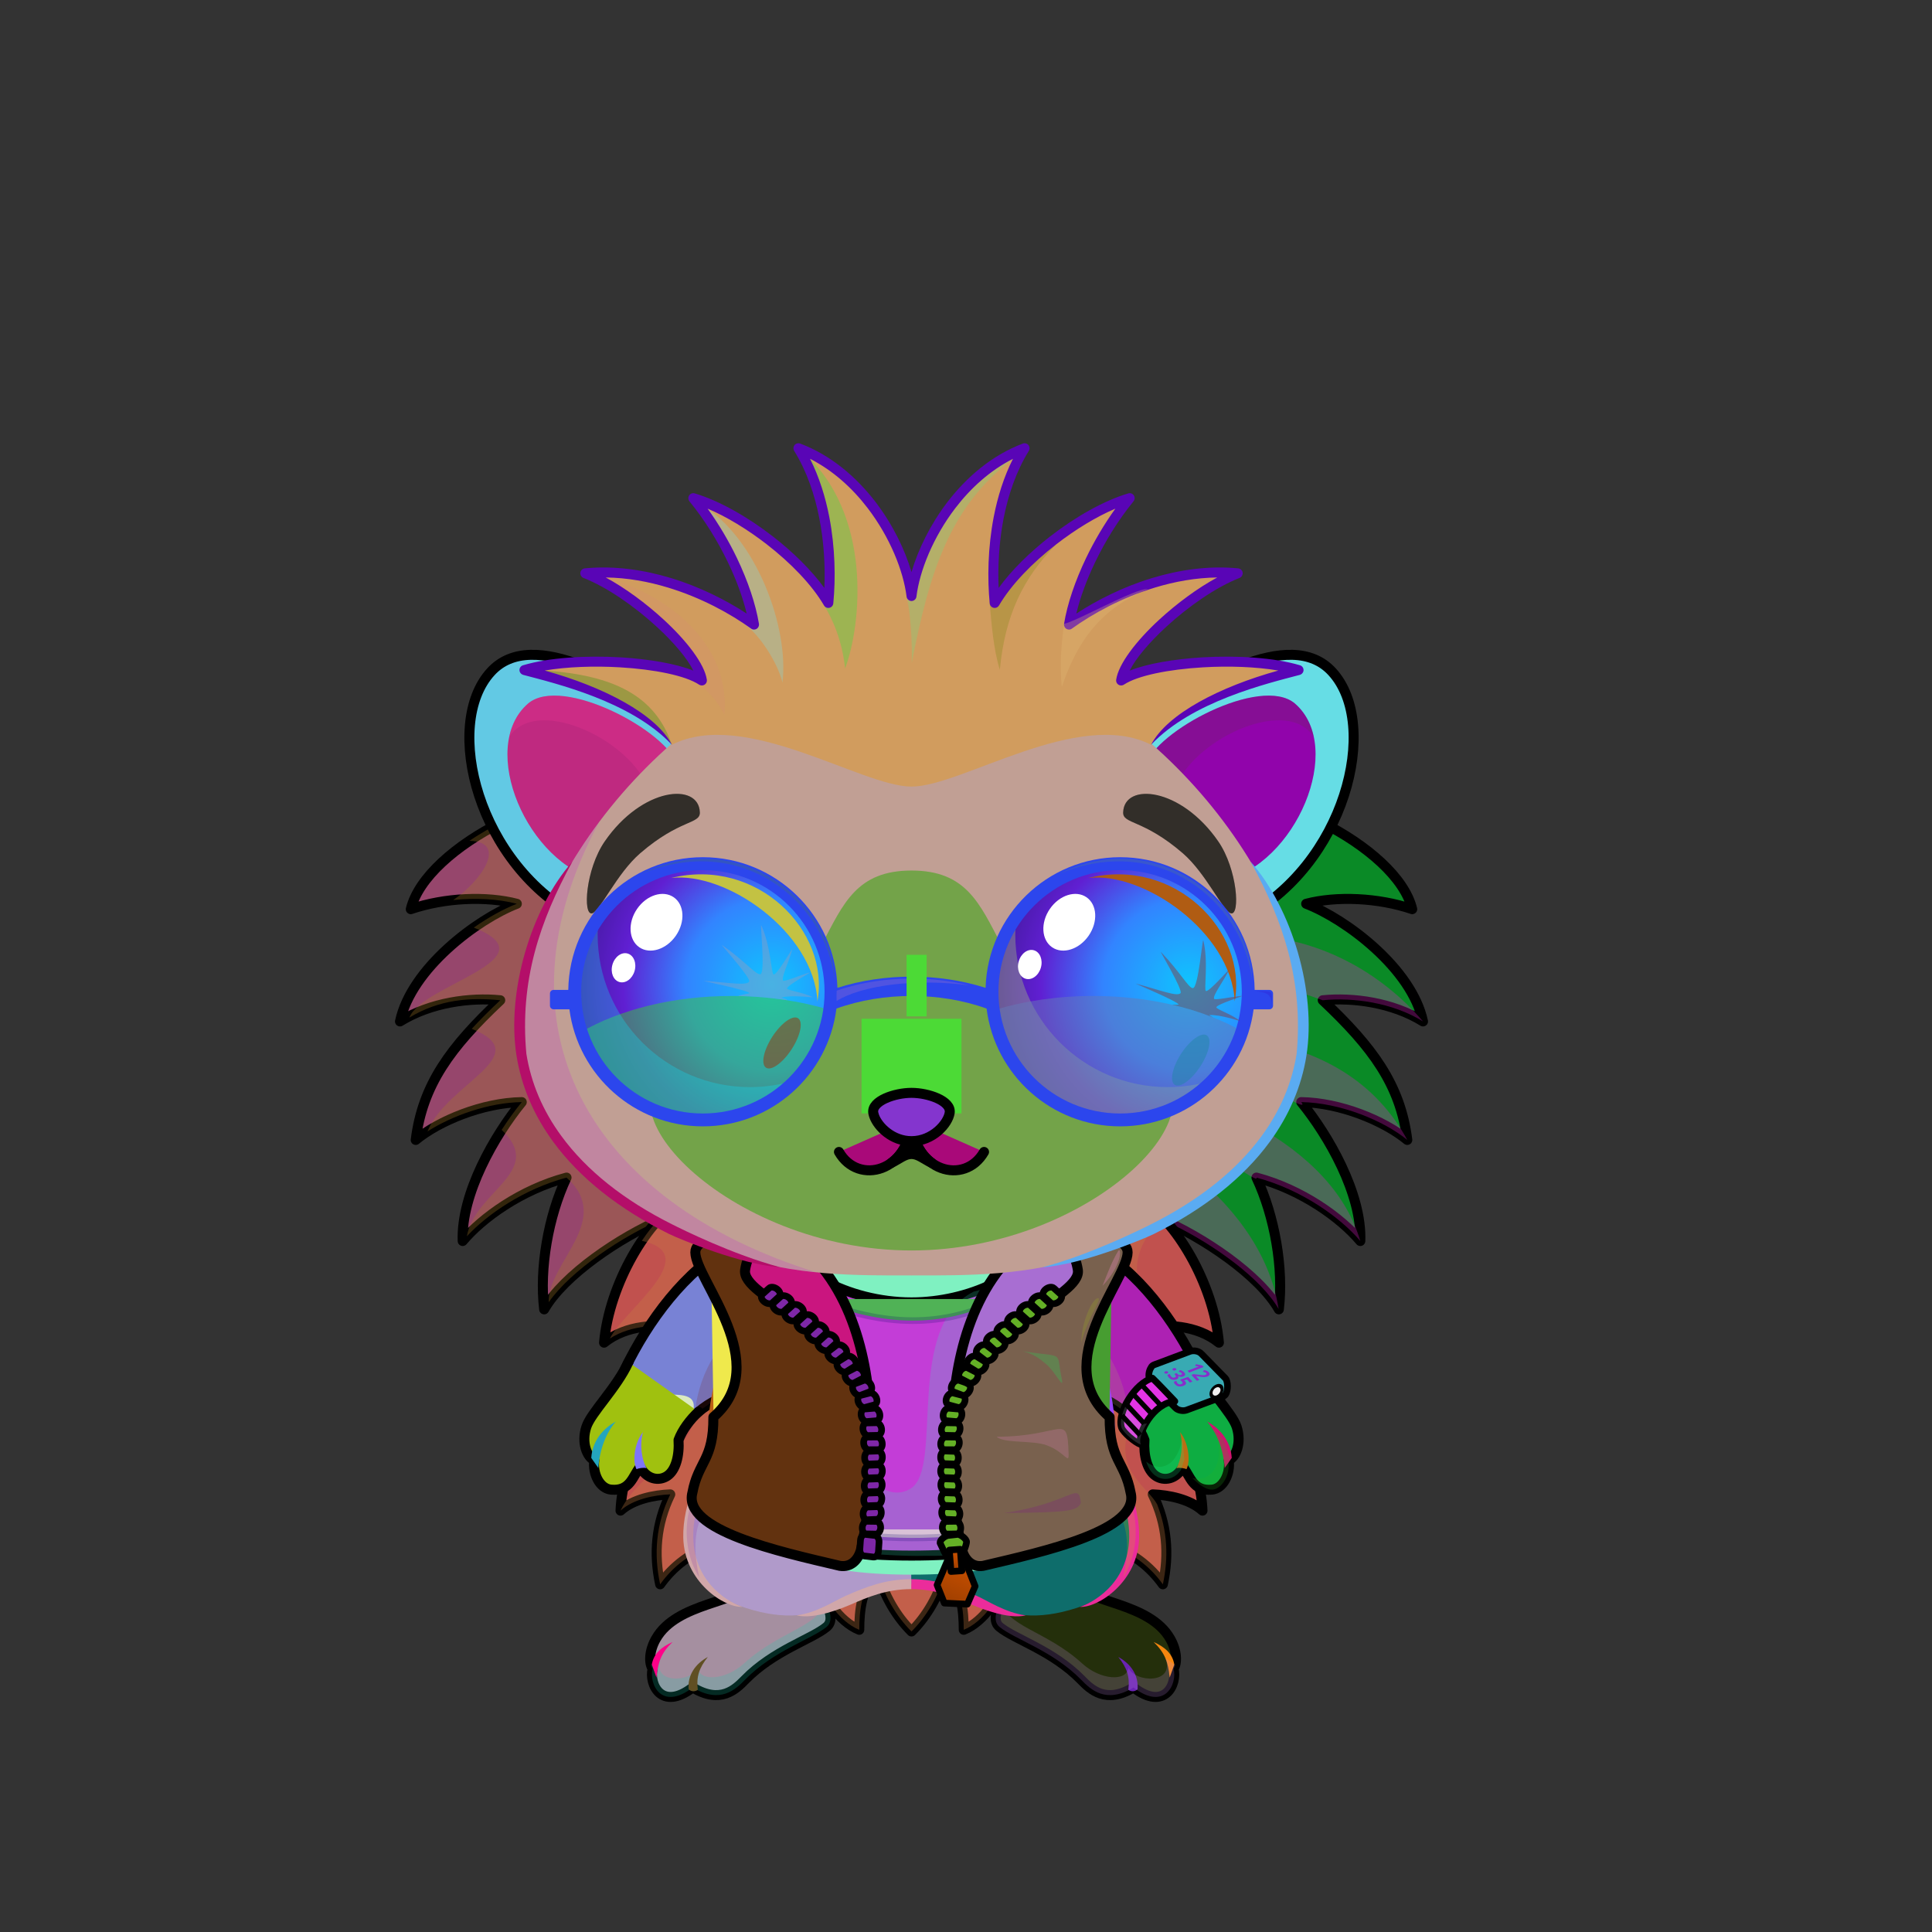 <svg xmlns="http://www.w3.org/2000/svg" xmlns:xlink="http://www.w3.org/1999/xlink" style="shape-rendering:geometricPrecision; text-rendering:geometricPrecision; image-rendering:optimizeQuality; fill-rule:evenodd; clip-rule:evenodd" version="1.1" viewBox="0 0 29000 29000" xml:space="preserve"><rect x="0" y="0" width="29000" height="29000" fill="#333333" stroke="none"/><defs><style type="text/css">.HairBack-Hedgehog0fil2 {fill:black;fill-opacity:0.302}
.HairBack-Hedgehog0fil0 {fill:url(#HairBack-Hedgehog0id162)}
.HairBack-Hedgehog0str0 {stroke:black;stroke-width:150;stroke-linecap:round;stroke-linejoin:round}
.HairBack-Hedgehog0fil1 {fill:url(#HairBack-Hedgehog0id161)}
.Tail-Hedgehog0fil2 {fill:black;fill-opacity:0.302}
.Tail-Hedgehog0fil29 {fill:url(#Tail-Hedgehog0id156)}
.Tail-Hedgehog0str0 {stroke:black;stroke-width:150;stroke-linecap:round;stroke-linejoin:round}
.RightFoot-Hedgehog0fil43 {fill:black}
.RightFoot-Hedgehog0fil11 {fill:black;fill-opacity:0.2}
.RightFoot-Hedgehog0fil42 {fill:#7a7a79}
.RightFoot-Hedgehog0str0 {stroke:black;stroke-width:150;stroke-linecap:round;stroke-linejoin:round}
.RightLeg-Hedgehog0fil48 {fill:url(#RightLeg-Hedgehog0id47)}
.RightLeg-Hedgehog0fil10 {fill:black;fill-rule:nonzero}
.RightLeg-Hedgehog0fil11 {fill:black;fill-opacity:0.2}
.LeftFoot-Hedgehog0fil11 {fill:black;fill-opacity:0.2}
.LeftFoot-Hedgehog0fil43 {fill:black}
.LeftFoot-Hedgehog0fil42 {fill:#7a7a79}
.LeftFoot-Hedgehog0str0 {stroke:black;stroke-width:150;stroke-linecap:round;stroke-linejoin:round}
.LeftLeg-Hedgehog0fil53 {fill:url(#LeftLeg-Hedgehog0id5)}
.LeftLeg-Hedgehog0fil10 {fill:black;fill-rule:nonzero}
.LeftLeg-Hedgehog0fil11 {fill:black;fill-opacity:0.2}
.RightHand-Hedgehog0fil11 {fill:black;fill-opacity:0.2}
.RightHand-Hedgehog0fil56 {fill:url(#RightHand-Hedgehog0id68)}
.RightHand-Hedgehog0str0 {stroke:black;stroke-width:150;stroke-linecap:round;stroke-linejoin:round}
.RightPaw-Hedgehog0fil61 {fill:#605a51}
.RightPaw-Hedgehog0fil43 {fill:black}
.RightPaw-Hedgehog0fil11 {fill:black;fill-opacity:0.2}
.RightPaw-Hedgehog0fil4 {fill:none}
.RightPaw-Hedgehog0str0 {stroke:black;stroke-width:150;stroke-linecap:round;stroke-linejoin:round}
.LeftHand-Hedgehog0fil11 {fill:black;fill-opacity:0.2}
.LeftHand-Hedgehog0fil64 {fill:url(#LeftHand-Hedgehog0id78)}
.LeftHand-Hedgehog0str0 {stroke:black;stroke-width:150;stroke-linecap:round;stroke-linejoin:round}
.Body-Hedgehog4fil67 {fill:url(#Body-Hedgehog4id9)}
.Body-Hedgehog4fil11 {fill:black;fill-opacity:0.2}
.Body-Hedgehog4fil71 {fill:url(#Body-Hedgehog4id48)}
.Body-Hedgehog4fil10 {fill:black;fill-rule:nonzero}
.LeftPaw-Hedgehog0fil72 {fill:#605a51}
.LeftPaw-Hedgehog0fil11 {fill:black;fill-opacity:0.2}
.LeftPaw-Hedgehog0fil43 {fill:black}
.LeftPaw-Hedgehog0fil4 {fill:none}
.LeftPaw-Hedgehog0str0 {stroke:black;stroke-width:150;stroke-linecap:round;stroke-linejoin:round}
.Ears-Hedgehog2fil84 {fill:url(#Ears-Hedgehog2id89)}
.Ears-Hedgehog2fil11 {fill:black;fill-opacity:0.2}
.Ears-Hedgehog2fil86 {fill:url(#Ears-Hedgehog2id90)}
.Ears-Hedgehog2fil83 {fill:url(#Ears-Hedgehog2id61)}
.Ears-Hedgehog2str1 {stroke:black;stroke-width:150}
.Ears-Hedgehog2fil85 {fill:url(#Ears-Hedgehog2id12)}
.Head-Hedgehog5fil111 {fill:url(#Head-Hedgehog5id4)}
.Head-Hedgehog5fil11 {fill:black;fill-opacity:0.2}
.Head-Hedgehog5fil10 {fill:black;fill-rule:nonzero}
.Head-Hedgehog5fil116 {fill:url(#Head-Hedgehog5id39)}
.Mouth-Hedgehog0fil4 {fill:none}
.Mouth-Hedgehog0str0 {stroke:black;stroke-width:150;stroke-linecap:round;stroke-linejoin:round}
.Mouth-Hedgehog0fil43 {fill:black}
.Eyes-Hedgehog6fil157 {fill:url(#Eyes-Hedgehog6id93)}
.Eyes-Hedgehog6fil158 {fill:url(#Eyes-Hedgehog6id110)}
.Eyes-Hedgehog6fil159 {fill:url(#Eyes-Hedgehog6id119)}
.Eyes-Hedgehog6fil128 {fill:black;fill-opacity:0.502}
.Eyes-Hedgehog6fil124 {fill:#3e3a33}
.Eyes-Hedgehog6fil11 {fill:black;fill-opacity:0.2}
.Eyes-Hedgehog6fil121 {fill:white}
.Eyes-Hedgehog6fil132 {fill:url(#Eyes-Hedgehog6id3)}
.Eyes-Hedgehog6fil160 {fill:url(#Eyes-Hedgehog6id109)}
.Eyes-Hedgehog6fil161 {fill:url(#Eyes-Hedgehog6id120)}
.Eyes-Hedgehog6fil4 {fill:none}
.Eyes-Hedgehog6str1 {stroke:black;stroke-width:150}
.Moustache-Hedgehog0fil4 {fill:none}
.Nose-Hedgehog0fil186 {fill:url(#Nose-Hedgehog0id133)}
.Nose-Hedgehog0str0 {stroke:black;stroke-width:150;stroke-linecap:round;stroke-linejoin:round}
.Hair-Hedgehog0fil187 {fill:url(#Hair-Hedgehog0id6)}
.Hair-Hedgehog0fil2 {fill:black;fill-opacity:0.302}
.Hair-Hedgehog0fil10 {fill:black;fill-rule:nonzero}
.NecklaceContentos-Smallfil0 {fill:url(#NecklaceContentos-Smallid39)}
.NecklaceContentos-Smallfil2 {fill:#000066;fill-opacity:0.2}
.NecklaceContentos-Smallfil4 {fill:url(#NecklaceContentos-Smallid28)}
.NecklaceContentos-Smallfil5 {fill:black;fill-opacity:0.149}
.NecklaceContentos-Smallfil6 {fill:#FF6600}
.NecklaceContentos-Smallfil7 {fill:url(#NecklaceContentos-Smallid30)}
.NecklaceContentos-Smallfil8 {fill:white}
.NecklaceContentos-Smallfil13 {fill:#FFCC99;fill-opacity:0.302}
.NecklaceContentos-Smallfil14 {fill:#FFCC99;fill-opacity:0.2}
.NecklaceContentos-Smallfil1 {fill:none}
.NecklaceContentos-Smallstr0 {stroke:black;stroke-width:150;stroke-linecap:round;stroke-linejoin:round}
.NecklaceContentos-Smallfil3 {fill:none}
.NecklaceContentos-Smallstr1 {stroke:#000066;stroke-width:100;stroke-linecap:round;stroke-linejoin:round;stroke-opacity:0.2}
.NecklaceContentos-Smallstr2 {stroke:#C24E00;stroke-width:150}
.NecklaceContentos-Smallstr3 {stroke:#C24E00;stroke-width:100}
.NecklaceContentos-Smallfil9 {fill:url(#NecklaceContentos-Smallid20)}
.NecklaceContentos-Smallstr4 {stroke:black;stroke-width:100}
.NecklaceContentos-Smallfil10 {fill:url(#NecklaceContentos-Smallid25)}
.NecklaceContentos-Smallfil11 {fill:url(#NecklaceContentos-Smallid17)}
.NecklaceContentos-Smallstr5 {stroke:black;stroke-width:100;stroke-linecap:round;stroke-linejoin:round}
.NecklaceContentos-Smallfil12 {fill:url(#NecklaceContentos-Smallid22)}
.BraceletContentos-Smallfil29 {fill:url(#BraceletContentos-Smallid23)}
.BraceletContentos-Smallfil30 {fill:#1A1A1A}
.BraceletContentos-Smallfil31 {fill:url(#BraceletContentos-Smallid29)}
.BraceletContentos-Smallfil32 {fill:url(#BraceletContentos-Smallid21)}
.BraceletContentos-Smallfil33 {fill:url(#BraceletContentos-Smallid24)}
.BraceletContentos-Smallfil34 {fill:black;fill-opacity:0.2}
.BraceletContentos-Smallfil36 {fill:white;fill-rule:nonzero}
.BraceletContentos-Smallfil1 {fill:none}
.BraceletContentos-Smallstr4 {stroke:black;stroke-width:100}
.BraceletContentos-Smallstr5 {stroke:black;stroke-width:100;stroke-linecap:round;stroke-linejoin:round}
.BraceletContentos-Smallstr6 {stroke:black;stroke-width:75}
.BraceletContentos-Smallfil35 {fill:#F0F0F0}
.BraceletContentos-Smallstr7 {stroke:black;stroke-width:50}
.HatContentos-Smallfil46 {fill:url(#HatContentos-Smallid43)}
.HatContentos-Smallfil47 {fill:url(#HatContentos-Smallid42)}
.HatContentos-Smallfil48 {fill:black;fill-opacity:0.502}
.HatContentos-Smallfil49 {fill:black;fill-opacity:0.302}
.HatContentos-Smallfil50 {fill:url(#HatContentos-Smallid47);fill-rule:nonzero}
.HatContentos-Smallfil51 {fill:white}
.HatContentos-Smallfil52 {fill:white;fill-opacity:0.502}
.HatContentos-Smallfil53 {fill:white;fill-opacity:0.2}
</style><linearGradient gradientUnits="userSpaceOnUse" id="HairBack-Hedgehog0id162" x1="8824.32" x2="8824.32" xlink:href="#HairBack-Hedgehog0id6" y1="20216.8" y2="11906.6">
  </linearGradient><linearGradient gradientUnits="userSpaceOnUse" id="HairBack-Hedgehog0id161" x1="18539.6" x2="18539.6" xlink:href="#HairBack-Hedgehog0id6" y1="20216.8" y2="11906.6">
  </linearGradient><linearGradient gradientUnits="userSpaceOnUse" id="Tail-Hedgehog0id156" x1="13681.9" x2="13681.9" xlink:href="#Tail-Hedgehog0id6" y1="18011.3" y2="24488.9">
  </linearGradient><linearGradient gradientUnits="objectBoundingBox" id="RightLeg-Hedgehog0id47" x1="50%" x2="50%" xlink:href="#RightLeg-Hedgehog0id5" y1="100%" y2="0%">
  </linearGradient><linearGradient gradientUnits="objectBoundingBox" id="LeftLeg-Hedgehog0id5" x1="50%" x2="50%" y1="100%" y2="0%">
   <stop offset="0" style="stop-opacity:1; stop-color:#7a7a79"/>
   <stop offset="0.212" style="stop-opacity:1; stop-color:#7a7a79"/>
   <stop offset="1" style="stop-opacity:1; stop-color:#605a51"/>
  </linearGradient><linearGradient gradientUnits="objectBoundingBox" id="RightHand-Hedgehog0id68" x1="30.208%" x2="69.792%" y1="5.019%" y2="94.98%">
   <stop offset="0" style="stop-opacity:1; stop-color:#3b362e"/>
   <stop offset="0.141" style="stop-opacity:1; stop-color:#3b362e"/>
   <stop offset="0.71" style="stop-opacity:1; stop-color:#605a51"/>
   <stop offset="1" style="stop-opacity:1; stop-color:#605a51"/>
  </linearGradient><linearGradient gradientUnits="objectBoundingBox" id="LeftHand-Hedgehog0id78" x1="69.792%" x2="30.208%" xlink:href="#LeftHand-Hedgehog0id68" y1="5.019%" y2="94.98%">
  </linearGradient><linearGradient gradientUnits="objectBoundingBox" id="Body-Hedgehog4id9" x1="50%" x2="50%" y1="0%" y2="100%">
   <stop offset="0" style="stop-opacity:1; stop-color:#3b362e"/>
   <stop offset="0.102" style="stop-opacity:1; stop-color:#3b362e"/>
   <stop offset="0.349" style="stop-opacity:1; stop-color:#605a51"/>
   <stop offset="1" style="stop-opacity:1; stop-color:#7a7a79"/>
  </linearGradient><linearGradient gradientUnits="userSpaceOnUse" id="Body-Hedgehog4id48" x1="13681.9" x2="13681.9" xlink:href="#Body-Hedgehog4id12" y1="23357" y2="19763.9">
  </linearGradient><linearGradient gradientUnits="userSpaceOnUse" id="Ears-Hedgehog2id89" x1="7930.95" x2="9856.79" xlink:href="#Ears-Hedgehog2id24" y1="10931.6" y2="12727.6">
  </linearGradient><linearGradient gradientUnits="userSpaceOnUse" id="Ears-Hedgehog2id90" x1="19432.9" x2="17507.1" xlink:href="#Ears-Hedgehog2id24" y1="10931.6" y2="12727.6">
  </linearGradient><linearGradient gradientUnits="userSpaceOnUse" id="Ears-Hedgehog2id61" x1="7428.25" x2="10235.3" xlink:href="#Ears-Hedgehog2id12" y1="10601.2" y2="13024">
  </linearGradient><linearGradient gradientUnits="objectBoundingBox" id="Head-Hedgehog5id4" x1="50%" x2="50%" y1="100%" y2="0%">
   <stop offset="0" style="stop-opacity:1; stop-color:#3b362e"/>
   <stop offset="0.251" style="stop-opacity:1; stop-color:#605a51"/>
   <stop offset="0.761" style="stop-opacity:1; stop-color:#7a7a79"/>
   <stop offset="1" style="stop-opacity:1; stop-color:#7a7a79"/>
  </linearGradient><linearGradient gradientUnits="userSpaceOnUse" id="Head-Hedgehog5id39" x1="13681.9" x2="13681.9" y1="13066.6" y2="18770.3">
   <stop offset="0" style="stop-opacity:1; stop-color:#f9e2da"/>
   <stop offset="0.659" style="stop-opacity:1; stop-color:#f9e2da"/>
   <stop offset="1" style="stop-opacity:1; stop-color:#edcfc5"/>
  </linearGradient><linearGradient gradientUnits="objectBoundingBox" id="Eyes-Hedgehog6id93" x1="50%" x2="50%" xlink:href="#Eyes-Hedgehog6id0" y1="100%" y2="0%">
  </linearGradient><linearGradient gradientUnits="userSpaceOnUse" id="Eyes-Hedgehog6id110" x1="8993.66" x2="12141.4" xlink:href="#Eyes-Hedgehog6id43" y1="15830.9" y2="15830.9">
  </linearGradient><linearGradient gradientUnits="userSpaceOnUse" id="Eyes-Hedgehog6id119" x1="10204.7" x2="10204.7" xlink:href="#Eyes-Hedgehog6id75" y1="13833.9" y2="16223.8">
  </linearGradient><linearGradient gradientUnits="objectBoundingBox" id="Eyes-Hedgehog6id3" x1="50%" x2="50%" xlink:href="#Eyes-Hedgehog6id0" y1="100%" y2="0%">
  </linearGradient><linearGradient gradientUnits="userSpaceOnUse" id="Eyes-Hedgehog6id109" x1="15222.4" x2="18370.2" xlink:href="#Eyes-Hedgehog6id43" y1="15830.9" y2="15830.9">
  </linearGradient><linearGradient gradientUnits="userSpaceOnUse" id="Eyes-Hedgehog6id120" x1="17159.2" x2="17159.2" xlink:href="#Eyes-Hedgehog6id75" y1="13833.9" y2="16223.8">
  </linearGradient><linearGradient gradientUnits="userSpaceOnUse" id="Nose-Hedgehog0id133" x1="13681.9" x2="13681.9" y1="16404" y2="17128.6">
   <stop offset="0" style="stop-opacity:1; stop-color:#FFCCCC"/>
   <stop offset="1" style="stop-opacity:1; stop-color:#B37173"/>
  </linearGradient><linearGradient gradientUnits="userSpaceOnUse" id="Hair-Hedgehog0id6" x1="13681.9" x2="13681.9" y1="6728.09" y2="11806.7">
   <stop offset="0" style="stop-opacity:1; stop-color:#c5dae6"/>
   <stop offset="1" style="stop-opacity:1; stop-color:#f4fbff"/>
  </linearGradient><linearGradient gradientUnits="userSpaceOnUse" id="NecklaceContentos-Smallid39" x1="13587.9" x2="13587.9" xlink:href="#NecklaceContentos-Smallid37" y1="18475.6" y2="23350">
  </linearGradient><linearGradient gradientUnits="userSpaceOnUse" id="NecklaceContentos-Smallid28" x1="11342.4" x2="12109.4" xlink:href="#NecklaceContentos-Smallid6" y1="23321.4" y2="18627.9">
  </linearGradient><linearGradient gradientUnits="userSpaceOnUse" id="NecklaceContentos-Smallid30" x1="15254.4" x2="16021.4" xlink:href="#NecklaceContentos-Smallid6" y1="23321.4" y2="18627.9">
  </linearGradient><linearGradient gradientUnits="userSpaceOnUse" id="NecklaceContentos-Smallid20" x1="11707.8" x2="12965" xlink:href="#NecklaceContentos-Smallid8" y1="22954.6" y2="19738">
  </linearGradient><linearGradient gradientUnits="userSpaceOnUse" id="NecklaceContentos-Smallid25" x1="14394.6" x2="15652.5" xlink:href="#NecklaceContentos-Smallid8" y1="22955.5" y2="19737">
  </linearGradient><linearGradient gradientUnits="userSpaceOnUse" id="NecklaceContentos-Smallid17" x1="14223.9" x2="14479" xlink:href="#NecklaceContentos-Smallid8" y1="24029.9" y2="23377.2">
  </linearGradient><linearGradient gradientUnits="userSpaceOnUse" id="NecklaceContentos-Smallid22" x1="14317.7" x2="14371.1" xlink:href="#NecklaceContentos-Smallid8" y1="23561.7" y2="23282.8">
  </linearGradient><linearGradient gradientUnits="userSpaceOnUse" id="BraceletContentos-Smallid23" x1="17244.1" x2="18425.4" xlink:href="#BraceletContentos-Smallid9" y1="20811.1" y2="20811.1">
  </linearGradient><linearGradient gradientUnits="userSpaceOnUse" id="BraceletContentos-Smallid29" x1="17737.5" x2="18387.6" xlink:href="#BraceletContentos-Smallid10" y1="20608.7" y2="20608.7">
  </linearGradient><linearGradient gradientUnits="userSpaceOnUse" id="BraceletContentos-Smallid21" x1="16933.3" x2="17525.6" xlink:href="#BraceletContentos-Smallid12" y1="21522.8" y2="20845.9">
  </linearGradient><linearGradient gradientUnits="userSpaceOnUse" id="BraceletContentos-Smallid24" x1="17168.8" x2="17532.3" xlink:href="#BraceletContentos-Smallid13" y1="20904.1" y2="21272.2">
  </linearGradient><radialGradient cx="17852.2" cy="14771.8" fx="17852.2" fy="14771.8" gradientTransform="matrix(-2 -0 -0 2 53556 -14772)" gradientUnits="userSpaceOnUse" id="HatContentos-Smallid43" r="1965.78" xlink:href="#HatContentos-Smallid40">
  </radialGradient><radialGradient cx="11588.9" cy="14771.8" fx="11588.9" fy="14771.8" gradientTransform="matrix(2 -0 -0 2 -11589 -14772)" gradientUnits="userSpaceOnUse" id="HatContentos-Smallid42" r="1965.78" xlink:href="#HatContentos-Smallid40">
  </radialGradient><linearGradient gradientUnits="userSpaceOnUse" id="HatContentos-Smallid47" x1="9447.09" x2="17916.8" xlink:href="#HatContentos-Smallid46" y1="16458.9" y2="13315.5">
  </linearGradient><linearGradient gradientUnits="userSpaceOnUse" id="HairBack-Hedgehog0id6" x1="13681.9" x2="13681.9" y1="6728.09" y2="11806.7">
   <stop offset="0" style="stop-opacity:1; stop-color:#c5dae6"/>
   <stop offset="1" style="stop-opacity:1; stop-color:#f4fbff"/>
  </linearGradient><linearGradient gradientUnits="userSpaceOnUse" id="Tail-Hedgehog0id6" x1="13681.9" x2="13681.9" y1="6728.09" y2="11806.7">
   <stop offset="0" style="stop-opacity:1; stop-color:#c5dae6"/>
   <stop offset="1" style="stop-opacity:1; stop-color:#f4fbff"/>
  </linearGradient><linearGradient gradientUnits="objectBoundingBox" id="RightLeg-Hedgehog0id5" x1="50%" x2="50%" y1="100%" y2="0%">
   <stop offset="0" style="stop-opacity:1; stop-color:#7a7a79"/>
   <stop offset="0.212" style="stop-opacity:1; stop-color:#7a7a79"/>
   <stop offset="1" style="stop-opacity:1; stop-color:#605a51"/>
  </linearGradient><linearGradient gradientUnits="objectBoundingBox" id="LeftHand-Hedgehog0id68" x1="30.208%" x2="69.792%" y1="5.019%" y2="94.98%">
   <stop offset="0" style="stop-opacity:1; stop-color:#3b362e"/>
   <stop offset="0.141" style="stop-opacity:1; stop-color:#3b362e"/>
   <stop offset="0.71" style="stop-opacity:1; stop-color:#605a51"/>
   <stop offset="1" style="stop-opacity:1; stop-color:#605a51"/>
  </linearGradient><linearGradient gradientUnits="userSpaceOnUse" id="Body-Hedgehog4id12" x1="19935.6" x2="17128.6" y1="10601.2" y2="13024">
   <stop offset="0" style="stop-opacity:1; stop-color:#f9e2da"/>
   <stop offset="1" style="stop-opacity:1; stop-color:#edcfc5"/>
  </linearGradient><linearGradient gradientUnits="userSpaceOnUse" id="Ears-Hedgehog2id24" x1="8144.15" x2="9871.83" y1="11080" y2="12905.1">
   <stop offset="0" style="stop-opacity:1; stop-color:#F2E6E6"/>
   <stop offset="1" style="stop-opacity:1; stop-color:#B58383"/>
  </linearGradient><linearGradient gradientUnits="userSpaceOnUse" id="Ears-Hedgehog2id12" x1="19935.6" x2="17128.6" y1="10601.2" y2="13024">
   <stop offset="0" style="stop-opacity:1; stop-color:#f9e2da"/>
   <stop offset="1" style="stop-opacity:1; stop-color:#edcfc5"/>
  </linearGradient><linearGradient gradientUnits="userSpaceOnUse" id="Eyes-Hedgehog6id0" x1="10654.3" x2="10654.3" y1="16581.4" y2="13705.6">
   <stop offset="0" style="stop-opacity:1; stop-color:#800a0a"/>
   <stop offset="1" style="stop-opacity:1; stop-color:black"/>
  </linearGradient><linearGradient gradientUnits="userSpaceOnUse" id="Eyes-Hedgehog6id43" x1="9336.13" x2="12327.3" y1="15064.6" y2="15064.6">
   <stop offset="0" style="stop-opacity:1; stop-color:#800a0a"/>
   <stop offset="0.502" style="stop-opacity:1; stop-color:#ff5454"/>
   <stop offset="1" style="stop-opacity:1; stop-color:#800a0a"/>
  </linearGradient><linearGradient gradientUnits="userSpaceOnUse" id="Eyes-Hedgehog6id75" x1="16987" x2="16987" y1="13705.8" y2="15976.6">
   <stop offset="0" style="stop-opacity:1; stop-color:black"/>
   <stop offset="0.4" style="stop-opacity:1; stop-color:black"/>
   <stop offset="1" style="stop-opacity:1; stop-color:#660303"/>
  </linearGradient><linearGradient gradientUnits="userSpaceOnUse" id="NecklaceContentos-Smallid37" x1="13587.4" x2="13587.4" y1="17464.9" y2="22624.5">
   <stop offset="0" style="stop-opacity:1; stop-color:#0EC7FE"/>
   <stop offset="1" style="stop-opacity:1; stop-color:#495AFF"/>
  </linearGradient><linearGradient gradientUnits="userSpaceOnUse" id="NecklaceContentos-Smallid6" x1="15262.5" x2="16033.4" y1="22594.2" y2="17626.1">
   <stop offset="0" style="stop-opacity:1; stop-color:#FF7C24"/>
   <stop offset="1" style="stop-opacity:1; stop-color:#EB5E00"/>
  </linearGradient><linearGradient gradientUnits="userSpaceOnUse" id="NecklaceContentos-Smallid8" x1="14398.2" x2="15662.6" y1="22206.9" y2="18800.2">
   <stop offset="0" style="stop-opacity:1; stop-color:#A14000"/>
   <stop offset="1" style="stop-opacity:1; stop-color:#CC5100"/>
  </linearGradient><linearGradient gradientUnits="userSpaceOnUse" id="BraceletContentos-Smallid9" x1="17542" x2="18828.3" y1="19958.3" y2="19958.3">
   <stop offset="0" style="stop-opacity:1; stop-color:#50504D"/>
   <stop offset="0.8" style="stop-opacity:1; stop-color:#F0F0F0"/>
   <stop offset="1" style="stop-opacity:1; stop-color:#B4B4B4"/>
  </linearGradient><linearGradient gradientUnits="userSpaceOnUse" id="BraceletContentos-Smallid10" x1="18079.2" x2="18787.1" y1="19737.8" y2="19737.8">
   <stop offset="0" style="stop-opacity:1; stop-color:#4A4A4A"/>
   <stop offset="1" style="stop-opacity:1; stop-color:#1A1A1A"/>
  </linearGradient><linearGradient gradientUnits="userSpaceOnUse" id="BraceletContentos-Smallid12" x1="17203.5" x2="17848.5" y1="20733.2" y2="19996.1">
   <stop offset="0" style="stop-opacity:1; stop-color:black"/>
   <stop offset="0.302" style="stop-opacity:1; stop-color:gray"/>
   <stop offset="0.678" style="stop-opacity:1; stop-color:#E3E3E3"/>
   <stop offset="1" style="stop-opacity:1; stop-color:#8F8F8F"/>
  </linearGradient><linearGradient gradientUnits="userSpaceOnUse" id="BraceletContentos-Smallid13" x1="18858.7" x2="19286.9" y1="19729.4" y2="20163.2">
   <stop offset="0" style="stop-opacity:1; stop-color:white"/>
   <stop offset="1" style="stop-opacity:1; stop-color:#9B9B9B"/>
  </linearGradient><radialGradient cx="11522.4" cy="12690.2" fx="11522.4" fy="12690.2" gradientTransform="matrix(2 -0 -0 2 -11522 -12690)" gradientUnits="userSpaceOnUse" id="HatContentos-Smallid40" r="1965.78">
   <stop offset="0" style="stop-opacity:1; stop-color:#0FC4FE"/>
   <stop offset="0.329" style="stop-opacity:1; stop-color:#3284FF"/>
   <stop offset="0.569" style="stop-opacity:1; stop-color:#601FD2"/>
   <stop offset="1" style="stop-opacity:1; stop-color:#22115F"/>
  </radialGradient><linearGradient gradientUnits="userSpaceOnUse" id="HatContentos-Smallid46" x1="9312.56" x2="18051.3" y1="14430.9" y2="11187.6">
   <stop offset="0" style="stop-opacity:1; stop-color:black"/>
   <stop offset="0.11" style="stop-opacity:1; stop-color:black"/>
   <stop offset="0.522" style="stop-opacity:1; stop-color:#36322C"/>
   <stop offset="0.71" style="stop-opacity:1; stop-color:black"/>
   <stop offset="1" style="stop-opacity:1; stop-color:#3D3831"/>
  </linearGradient></defs><g id="HairBack-Hedgehog0">
  <animateTransform additive="sum" attributeName="transform" dur="10" repeatCount="indefinite" type="translate" values="0;0 200;0;0 200;0;0 200;0;0 200;0"/>
  <g id="_1891249983072">
   <path class="HairBack-Hedgehog0fil0 HairBack-Hedgehog0str0" d="M9544 11951c-1108,-270 -3152,751 -3378,1696 513,-174 1138,-200 1592,-81 -597,230 -1586,973 -1754,1766 460,-285 1053,-363 1505,-318 -745,702 -1165,1266 -1269,2097 349,-288 1008,-560 1592,-568 -408,499 -913,1377 -887,2085 291,-346 873,-769 1559,-952 -274,581 -410,1366 -336,1978 291,-511 1133,-1083 1790,-1363 -82,563 -134,1400 26,1926 553,-772 1107,-1543 1660,-2314 -2186,-867 -3008,-2237 -2100,-5952z" style="fill:#96466c"/>
   <path class="HairBack-Hedgehog0fil1 HairBack-Hedgehog0str0" d="M17820 11951c1108,-270 3152,751 3378,1696 -513,-174 -1138,-200 -1592,-81 597,230 1586,973 1754,1766 -460,-285 -1053,-363 -1505,-318 745,702 1165,1266 1269,2097 -349,-288 -1008,-560 -1592,-568 408,499 913,1377 887,2085 -292,-346 -873,-769 -1559,-952 274,581 410,1366 336,1978 -291,-511 -1133,-1083 -1790,-1363 82,563 134,1400 -26,1926 -553,-772 -1107,-1543 -1661,-2314 2186,-867 3009,-2237 2101,-5952z" style="fill:#0a8a26"/>
  </g>
  <path class="HairBack-Hedgehog0fil2" d="M21360 15332c-460,-285 -1053,-363 -1505,-318 -196,-68 -391,-137 -586,-205 -22,291 -44,582 -66,874 859,224 1515,681 1921,1428 -349,-288 -1008,-560 -1592,-568 93,114 -191,-50 -257,-78 -154,135 -309,270 -463,405 866,482 1402,1067 1607,1758 -292,-346 -873,-769 -1559,-952 40,84 -364,-202 -413,-232 -218,26 -435,52 -653,78 662,526 1259,1235 1399,2127 -265,-459 -969,-965 -1584,-1265 -273,-248 -546,-496 -819,-745 78,-150 156,-300 234,-450 651,-512 1038,-1193 1136,-2185 226,-434 517,-517 743,-952 904,61 1809,523 2457,1280z" style="fill:#de22c6"/>
  <path class="HairBack-Hedgehog0fil2" d="M9544 11951c-15,-4 -30,-7 -45,-10 -335,15 -669,31 -1003,47 -500,116 -1024,347 -1450,633 590,17 171,608 -243,889 339,-35 679,-17 955,56 -189,73 -417,197 -646,357 1193,476 -780,854 -967,1351 456,-276 917,-304 1364,-260 -157,148 -300,290 -428,429 994,397 -382,823 -664,1540 368,-235 918,-434 1415,-440 -98,120 -202,262 -302,417 662,624 -398,914 -523,1598 308,-332 857,-711 1497,-882 713,638 -283,1276 -268,1871 340,-482 1111,-996 1722,-1256 -82,563 -134,1400 26,1926 553,-772 1107,-1543 1660,-2314 -2186,-867 -3008,-2237 -2100,-5952z" style="fill:#a77b28"/>
 </g><g id="Tail-Hedgehog0">
 <animateTransform additive="sum" attributeName="transform" dur="10" repeatCount="indefinite" type="translate" values="0;0 200;0;0 200;0;0 200;0;0 200;0"/>
  <g id="_1891249960224">
   <path class="Tail-Hedgehog0fil29 Tail-Hedgehog0str0" d="M10243 18011c-510,276 -1099,1258 -1176,2143 337,-271 804,-279 1126,-224 -586,264 -943,844 -960,1362 288,-215 636,-398 1044,-381 -498,400 -927,989 -963,1764 190,-172 506,-235 747,-244 -218,450 -249,900 -152,1350 188,-263 466,-491 841,-600 384,-112 1462,128 1523,454 62,326 324,707 625,829 1,-287 30,-617 271,-889 96,379 296,699 513,914 217,-215 416,-535 513,-914 241,272 270,602 271,889 301,-122 563,-503 625,-829 61,-326 1138,-566 1523,-454 375,109 652,337 841,600 97,-450 66,-900 -152,-1350 241,9 557,72 747,244 -36,-775 -465,-1364 -963,-1764 408,-17 756,166 1043,381 -16,-518 -373,-1098 -959,-1362 322,-55 789,-47 1125,224 -76,-885 -665,-1867 -1175,-2143 -670,147 -2745,630 -3415,776l-24 -5 -24 5c-670,-146 -2745,-629 -3415,-776z" style="fill:#c1514e"/>
   <path class="Tail-Hedgehog0fil2" d="M10194 18040c-189,117 -385,325 -560,585 941,205 -259,1028 -480,1467 327,-210 744,-213 1039,-162 438,198 -561,567 -594,1134 204,-100 430,-163 678,-153 552,663 -651,1099 -963,1764 190,-172 506,-235 747,-244 -218,450 -249,900 -152,1350 188,-263 466,-491 841,-600 384,-112 1462,128 1523,454 62,326 324,707 625,829 1,-287 30,-617 271,-889 96,379 296,699 513,914 217,-215 416,-535 513,-914 241,272 270,602 271,889 301,-122 563,-503 625,-829 61,-326 1138,-566 1523,-454 375,109 652,337 841,600 86,-400 71,-800 -86,-1200 -136,-245 -526,-445 -473,-927 72,-653 339,-1711 295,-2114 -244,-477 -122,-923 282,-1242 -117,-125 -236,-224 -352,-287 -670,147 -2745,630 -3415,776 -8,-2 -16,-3 -24,-5 -8,2 -16,3 -24,5 -648,-142 -2611,-598 -3345,-760 -40,4 -79,9 -119,13z" style="fill:#c67e45"/>
  </g>
 </g><g id="RightFoot-Hedgehog0">
  <path class="RightFoot-Hedgehog0fil42 RightFoot-Hedgehog0str0" d="M17616 25049c58,229 -133,641 -602,281 -416,252 -643,30 -786,-117 -427,-437 -1001,-608 -1224,-792 -174,-144 96,-471 85,-641 326,80 773,48 1052,-20 166,306 1110,284 1425,840 100,176 108,360 50,449z" style="fill:#242f0b"/>
  <path class="RightFoot-Hedgehog0fil43" d="M17075 25357c18,-210 -100,-383 -289,-485 131,162 175,299 151,492 36,28 93,34 138,-7z" style="fill:#6a23b2"/>
  <path class="RightFoot-Hedgehog0fil43" d="M17627 24985c-28,-165 -141,-261 -310,-338 177,173 216,307 240,534 21,-62 50,-133 70,-196z" style="fill:#f5870f"/>
  <path class="RightFoot-Hedgehog0fil11" d="M17616 25049c58,229 -133,641 -602,281 -416,252 -643,30 -786,-117 -427,-437 -1001,-608 -1224,-792 -111,-92 -42,-257 20,-409 59,405 671,455 1222,959 269,246 667,277 693,61 92,226 704,254 554,-143 42,29 93,66 147,105 -6,21 -14,40 -24,55z" style="fill:#c58ee7"/>
 </g><g id="LeftFoot-Hedgehog0">
  <path class="LeftFoot-Hedgehog0fil42 LeftFoot-Hedgehog0str0" d="M9796 25049c-58,229 132,641 602,281 416,252 642,30 786,-117 427,-437 1000,-608 1223,-792 175,-144 -96,-471 -84,-641 -326,80 -774,48 -1053,-20 -166,306 -1110,284 -1425,840 -100,176 -108,360 -49,449z" style="fill:#a58fa0"/>
  <path class="LeftFoot-Hedgehog0fil11" d="M9796 25049c-58,229 132,641 602,281 416,252 642,30 786,-117 427,-437 1000,-608 1223,-792 111,-92 42,-257 -20,-409 -59,405 -671,455 -1222,959 -268,246 -666,277 -692,61 -93,226 -705,254 -554,-143 -43,29 -94,66 -148,105 6,21 14,40 25,55z" style="fill:#16d2af"/>
  <path class="LeftFoot-Hedgehog0fil43" d="M10337 25357c-19,-210 99,-383 288,-485 -131,162 -175,299 -151,492 -35,28 -93,34 -137,-7z" style="fill:#604f23"/>
  <path class="LeftFoot-Hedgehog0fil43" d="M9784 24985c29,-165 142,-261 311,-338 -178,173 -217,307 -241,534 -20,-62 -49,-133 -70,-196z" style="fill:#fe0189"/>
 </g><g id="RightLeg-Hedgehog0">
  <path class="RightLeg-Hedgehog0fil48" d="M13668 23779c967,1 1275,748 2492,357 1135,-365 1011,-1425 437,-2346l-1468 -574c-289,401 -798,1265 -1461,1300l0 1263z" style="fill:#0e6d6b"/>
  <path class="RightLeg-Hedgehog0fil10" d="M13678 23853c373,1 647,119 917,236 100,43 536,225 802,158 -304,-37 -584,-227 -743,-296 -283,-122 -571,-246 -976,-247l0 149zm2756 -2176c149,216 274,444 364,670 100,250 156,499 152,728 -14,725 -589,997 -739,1045 276,14 875,-379 888,-1043 5,-249 -55,-517 -162,-785 -99,-250 -240,-501 -408,-739l-95 124z" style="fill:#eb2c9b"/>
  <path class="RightLeg-Hedgehog0fil11" d="M16859 23678c291,-452 265,-1206 -216,-1646 -364,384 -390,545 -378,566 409,-250 803,197 594,1080z" style="fill:#c4ca00"/>
 </g><g id="LeftLeg-Hedgehog0">
  <path class="LeftLeg-Hedgehog0fil53" d="M13678 23779c-968,1 -1266,748 -2483,357 -1135,-365 -1010,-1425 -437,-2346l1468 -574c289,401 788,1265 1452,1300l0 1263z" style="fill:#b09aca"/>
  <path class="LeftLeg-Hedgehog0fil10" d="M13678 23853c-374,1 -648,119 -918,236 -100,43 -536,225 -802,158 304,-37 584,-227 743,-296 283,-122 571,-246 977,-247l0 149zm-2756 -2176c-150,216 -275,444 -365,670 -100,250 -156,499 -151,728 13,725 588,997 738,1045 -276,14 -875,-379 -888,-1043 -5,-249 55,-517 162,-785 99,-250 240,-501 408,-739l96 124z" style="fill:#d1a7a9"/>
  <path class="LeftLeg-Hedgehog0fil11" d="M10497 23678c-292,-452 -266,-1206 215,-1646 364,384 390,545 378,566 -409,-250 -803,197 -593,1080z" style="fill:#882ca4"/>
 </g><g id="RightHand-Hedgehog0">
 <animateTransform additive="sum" attributeName="transform" dur="10" repeatCount="indefinite" type="translate" values="0;0 200;0;0 200;0;0 200;0;0 200;0"/>
  <path class="RightHand-Hedgehog0fil56 RightHand-Hedgehog0str0" d="M16378 18692c699,369 1263,1150 1599,1845 252,523 -745,991 -1014,732 -193,-186 -386,-294 -613,-339 -83,-786 -377,-1485 -807,-1998 351,-62 639,-144 835,-240z" style="fill:#ad21b3"/>
  <path class="RightHand-Hedgehog0fil11" d="M16936 21243c-185,-170 -370,-270 -586,-313 -47,-446 -162,-864 -332,-1237 615,434 879,1022 918,1550z" style="fill:#b5a170"/>
 </g><g id="LeftHand-Hedgehog0">
 <animateTransform additive="sum" attributeName="transform" dur="10" repeatCount="indefinite" type="translate" values="0;0 200;0;0 200;0;0 200;0;0 200;0"/>
  <path class="LeftHand-Hedgehog0fil64 LeftHand-Hedgehog0str0" d="M10986 18692c-699,369 -1263,1150 -1599,1845 -252,523 745,991 1013,732 194,-186 387,-294 614,-339 83,-786 377,-1485 807,-1998 -351,-62 -639,-144 -835,-240z" style="fill:#7882d5"/>
  <path class="LeftHand-Hedgehog0fil11" d="M10428 21243c184,-170 370,-270 586,-313 47,-446 162,-864 332,-1237 -615,434 -879,1022 -918,1550z" style="fill:#792420"/>
 </g><g id="Body-Hedgehog4">
 <animateTransform additive="sum" attributeName="transform" dur="10" repeatCount="indefinite" type="translate" values="0;0 200;0;0 200;0;0 200;0;0 200;0"/>
  <path class="Body-Hedgehog4fil67" d="M13682 23636c-1477,0 -2736,-317 -2979,-1737 -144,-843 286,-2153 892,-3046 556,109 1286,175 2087,175 801,0 1531,-66 2087,-175 606,893 1036,2203 892,3046 -243,1420 -1502,1737 -2979,1737z" style="fill:#7ff1c1"/>
  <path class="Body-Hedgehog4fil11" d="M11882 23368c-610,-246 -1046,-692 -1179,-1469 -57,-332 -24,-737 73,-1161 44,1407 281,2075 1106,2630z" style="fill:#8cb16b"/>
  <path class="Body-Hedgehog4fil71" d="M11697 22818c649,547 1135,530 1985,539 850,-9 1336,8 1985,-539 901,-759 599,-2432 -515,-3054 147,399 194,772 75,1183 -181,-431 -480,-779 -749,-1031 11,349 -24,881 -264,1217 -117,-485 -280,-789 -532,-1114 -252,325 -415,629 -532,1114 -240,-336 -275,-868 -264,-1217 -269,252 -568,600 -749,1031 -119,-411 -72,-784 74,-1183 -1113,622 -1415,2295 -514,3054z" style="fill:#3d63b9"/>
  <path class="Body-Hedgehog4fil10" d="M10914 22537c-141,-186 -224,-430 -261,-694 -28,-202 -29,-416 -9,-626 35,-378 197,-1016 416,-1358 -130,315 -277,999 -296,1371 -23,438 13,904 150,1307z" style="fill:#bb5f15"/>
  <path class="Body-Hedgehog4fil11" d="M15481 23368c611,-246 1047,-692 1180,-1469 57,-332 24,-737 -73,-1161 -44,1407 -281,2075 -1107,2630z" style="fill:#a16a02"/>
  <path class="Body-Hedgehog4fil10" d="M16450 22537c249,-328 316,-836 270,-1320 -35,-378 -197,-1016 -416,-1358 130,315 277,999 296,1371 23,438 -13,904 -150,1307z" style="fill:#9c44ff"/>
 </g><g id="RightPaw-Hedgehog0">
 <animateTransform additive="sum" attributeName="transform" dur="10" repeatCount="indefinite" type="translate" values="0;0 200;0;0 200;0;0 200;0;0 200;0"/>
  <path class="RightPaw-Hedgehog0fil61" d="M17864 20421c184,453 629,783 699,998 77,240 -18,466 -126,513 38,206 -104,428 -245,428 -293,0 -324,-205 -437,-341 -104,194 -282,219 -407,135 -156,-104 -201,-398 -167,-539 -32,-115 -136,-329 -216,-410 -165,-601 1086,134 899,-784z" style="fill:#fbf87b"/>
  <path class="RightPaw-Hedgehog0fil4 RightPaw-Hedgehog0str0" d="M17930 20445c178,390 563,759 633,974 77,240 -11,453 -119,500 27,201 -81,425 -252,441 -291,28 -324,-205 -437,-341 -99,188 -283,219 -407,135 -129,-86 -185,-306 -169,-538 -54,-150 -178,-313 -300,-425" style="fill:#0ead42"/>
  <path class="RightPaw-Hedgehog0fil43" d="M17658 22038c71,-116 109,-352 54,-541 122,143 164,426 98,556 -33,-15 -109,-28 -152,-15z" style="fill:#bc6d14"/>
  <path class="RightPaw-Hedgehog0fil43" d="M18383 22035c-21,-280 -114,-523 -262,-696 185,99 351,283 368,545 -35,48 -71,103 -106,151z" style="fill:#d1126f"/>
  <path class="RightPaw-Hedgehog0fil11" d="M17726 22066c-105,150 -264,165 -378,88 -68,-45 -114,-125 -143,-214 212,167 465,72 544,-351 10,106 19,211 29,317 -17,53 -35,106 -52,160z" style="fill:#1beb86"/>
  <path class="RightPaw-Hedgehog0fil11" d="M18473 21910c-12,10 -24,17 -36,22 38,206 -104,428 -245,428 -120,0 -240,-124 -296,-175 326,81 529,-299 303,-766 56,64 111,127 167,191 35,100 71,200 107,300z" style="fill:#2cb721"/>
 </g><g id="LeftPaw-Hedgehog0">
 <animateTransform additive="sum" attributeName="transform" dur="10" repeatCount="indefinite" type="translate" values="0;0 200;0;0 200;0;0 200;0;0 200;0"/>
  <path class="LeftPaw-Hedgehog0fil72" d="M9500 20421c-184,453 -629,783 -699,998 -78,240 18,466 125,513 -37,206 105,428 246,428 293,0 324,-205 437,-341 104,194 282,219 407,135 156,-104 201,-398 167,-539 32,-115 136,-329 216,-410 165,-601 -1086,134 -899,-784z" style="fill:#dbeac0"/>
  <path class="LeftPaw-Hedgehog0fil11" d="M9638 22066c105,150 264,165 378,88 67,-45 114,-125 143,-214 -212,167 -465,72 -544,-351 -10,106 -19,211 -29,317 17,53 34,106 52,160z" style="fill:#fd1572"/>
  <path class="LeftPaw-Hedgehog0fil11" d="M8891 21910c12,10 23,17 35,22 -37,206 105,428 246,428 120,0 240,-124 296,-175 -326,81 -529,-299 -304,-766 -55,64 -110,127 -166,191 -35,100 -71,200 -107,300z" style="fill:#88c6e8"/>
  <path class="LeftPaw-Hedgehog0fil4 LeftPaw-Hedgehog0str0" d="M9434 20445c-179,390 -563,759 -633,974 -78,240 11,453 119,500 -27,201 81,425 252,441 291,28 324,-205 437,-341 99,188 282,219 407,135 128,-86 184,-306 169,-538 54,-150 178,-313 300,-425" style="fill:#a0c10f"/>
  <path class="LeftPaw-Hedgehog0fil43" d="M8981 22035c21,-280 114,-523 262,-696 -185,99 -351,283 -368,545 35,48 71,103 106,151z" style="fill:#24a5be"/>
  <path class="LeftPaw-Hedgehog0fil43" d="M9706 22038c-71,-116 -109,-352 -54,-541 -122,143 -164,426 -98,556 33,-15 108,-28 152,-15z" style="fill:#7f75f9"/>
 </g><g id="NecklaceContentos-Small">
 <animateTransform additive="sum" attributeName="transform" dur="10" repeatCount="indefinite" type="translate" values="0;0 200;0;0 200;0;0 200;0;0 200;0"/>
  <g id="_2426148319024">
   <path class="NecklaceContentos-Smallfil0" d="M13682 19549c-959,0 -1879,-508 -1981,-1073 -233,11 -104,4115 -104,4605 575,176 1298,269 2085,269 719,0 1385,-77 1933,-225l0 -4494c-225,500 -1063,918 -1933,918z" style="fill:#b41288"/>
   <path class="NecklaceContentos-Smallfil1 NecklaceContentos-Smallstr0" d="M13682 19549c-959,0 -1879,-508 -1981,-1073 -233,11 -104,4115 -104,4605 575,176 1298,269 2085,269 719,0 1385,-77 1933,-225l0 -4494c-225,500 -1063,918 -1933,918z" style="fill:#c33dd7"/>
   <path class="NecklaceContentos-Smallfil2" d="M13905 23353c663,11 1275,-111 1710,-228 0,-1498 0,-2996 0,-4494 -161,358 -607,665 -1000,757 -1050,527 -442,2638 -944,2955 -366,232 -895,-211 -849,-1106 -359,69 -677,27 -1256,0 10,865 31,1647 31,1844 423,130 1526,292 2308,272z" style="fill:#37f3c0"/>
   <path class="NecklaceContentos-Smallfil3 NecklaceContentos-Smallstr1" d="M12237 22957c1000,165 1929,176 2780,0" style="fill:#d9c2d7"/>
   <path class="NecklaceContentos-Smallfil3 NecklaceContentos-Smallstr1" d="M12237 19499c1019,428 1947,436 2780,0" style="fill:#50b256"/>
   <path class="NecklaceContentos-Smallfil4" d="M12920 23275c156,-674 171,-1402 130,-2226 -258,-887 -905,-2046 -1145,-2592 -337,-50 -1471,12 -1468,342 4,410 1188,1676 271,2472 4,651 -226,660 -315,1135 -147,564 1290,881 2214,1098 166,26 271,-89 313,-229z" style="fill:#37365c"/>
   <path class="NecklaceContentos-Smallfil5" d="M12920 23275c13,-52 59,-267 70,-320 -454,99 -1291,102 -1636,-521 283,73 566,146 849,220 261,35 521,70 781,106 122,-12 75,-1541 66,-1711 -26,-89 -56,-182 -89,-277 -310,-312 -620,-624 -929,-937 -206,-157 -412,-315 -618,-472 -74,-84 -149,-169 -223,-253 94,-222 188,-443 282,-665 -454,18 -1038,117 -1036,354 2,153 74,200 233,521 137,290 579,223 899,585 114,129 49,329 -226,380 126,1 427,-26 524,-56 399,-125 585,507 672,731 -89,644 -1202,245 -1360,49 -35,-78 -112,-170 -135,-320 -34,205 -93,291 -336,582 4,651 -226,660 -315,1135 -147,564 1290,881 2214,1098 166,26 271,-89 313,-229zm-1673 -1990c435,195 1171,210 1265,212 298,184 329,877 -47,954 -339,70 -1163,-364 -1233,-608 -422,366 -156,-469 15,-558z" style="fill:#b5c0be"/>
   <path class="NecklaceContentos-Smallfil1 NecklaceContentos-Smallstr2" d="M10667 18627c70,396 614,1094 666,1720 44,540 -144,1058 -618,1166m-267 672c-52,572 2119,1139 2472,998" style="fill:#efe94c"/>
   <path class="NecklaceContentos-Smallfil1 NecklaceContentos-Smallstr3" d="M10692 19379c125,63 454,-73 548,-141m-210 967c337,154 1247,-17 1414,-133m-1631 1079c106,100 257,132 435,131 611,219 1222,269 1833,162m-2138 1547c212,-913 553,-1431 94,-2160m-473 1151c99,152 344,274 567,296 347,216 1488,491 1919,420" style="fill:#f69d27"/>
   <path class="NecklaceContentos-Smallfil1 NecklaceContentos-Smallstr0" d="M12920 23275c156,-674 171,-1402 130,-2226 -258,-887 -905,-2046 -1145,-2592 -337,-50 -1471,12 -1468,342 4,410 1188,1676 271,2472 4,651 -226,660 -315,1135 -147,564 1290,881 2214,1098 166,26 271,-89 313,-229z" style="fill:#62320f"/>
   <path class="NecklaceContentos-Smallfil6" d="M13050 21049c-77,-953 -432,-2178 -1540,-2660 -114,134 -291,437 -326,674 -58,401 1449,824 1866,1986z" style="fill:#5ae630"/>
   <path class="NecklaceContentos-Smallfil5" d="M12084 19485c98,92 209,232 386,141 -85,195 206,386 237,623 -128,89 -670,-483 -1383,-943 -51,-82 -101,-164 -152,-247 47,-119 94,-239 141,-359 238,-20 477,-39 715,-59 86,99 286,354 371,454 -530,9 -477,239 -315,390z" style="fill:#1f04d3"/>
   <path class="NecklaceContentos-Smallfil1 NecklaceContentos-Smallstr3" d="M12107 19805c224,-27 523,-282 454,-448" style="fill:#3d8ca2"/>
   <path class="NecklaceContentos-Smallfil1 NecklaceContentos-Smallstr2" d="M11483 19444c-134,-106 66,-580 142,-817" style="fill:#10fe06"/>
   <path class="NecklaceContentos-Smallfil1 NecklaceContentos-Smallstr0" d="M13050 21049c-77,-953 -432,-2178 -1540,-2660 -114,134 -291,437 -326,674 -58,401 1449,824 1866,1986z" style="fill:#ca157f"/>
   <path class="NecklaceContentos-Smallfil7" d="M14443 23275c-155,-674 -170,-1402 -130,-2226 259,-887 906,-2046 1146,-2592 337,-50 1471,12 1467,342 -3,410 -1187,1676 -270,2472 -4,651 226,660 315,1135 147,564 -1291,881 -2214,1098 -166,26 -272,-89 -314,-229z" style="fill:#1bd827"/>
   <g>
    <path class="NecklaceContentos-Smallfil8" d="M15899 21154c-6,-4 -17,-8 -33,-10 -3,-1 -6,-1 -11,-1 -16,-1 -22,-3 -23,-11 0,-4 1,-7 4,-10 3,-4 8,-5 14,-6 5,-1 10,-1 16,0 4,1 10,3 15,7 7,-7 14,-15 21,-22 -7,-6 -15,-9 -24,-10 -9,-2 -18,-2 -29,1 -15,3 -28,9 -36,18 -5,6 -12,16 -11,28 0,10 4,18 11,23 7,5 19,7 38,10 1,-1 2,0 3,0 17,1 23,4 23,13 1,4 0,8 -4,12 -3,4 -8,6 -14,8 -7,1 -12,1 -18,-1 -6,-2 -11,-5 -18,-10 -8,7 -16,14 -23,21 8,8 17,13 28,16 10,2 21,1 33,-2 16,-3 29,-10 37,-21 8,-9 13,-20 12,-31 0,-9 -5,-17 -11,-22z" style="fill:#bf8b71"/>
    <path class="NecklaceContentos-Smallfil8" d="M14969 21205c-39,2 -70,35 -67,73 3,38 38,68 78,66 39,-2 70,-35 67,-74 -3,-39 -37,-68 -78,-65zm9 112c-24,1 -45,-17 -47,-40 -2,-24 16,-44 40,-45 24,-1 46,17 47,40 2,23 -16,43 -40,45z" style="fill:#987b09"/>
    <path class="NecklaceContentos-Smallfil8" d="M15706 21119c-39,7 -69,45 -67,83 3,38 39,63 78,56 39,-8 70,-46 67,-84 -3,-38 -38,-62 -78,-55zm9 112c-24,4 -45,-11 -47,-34 -2,-23 16,-46 41,-50 24,-5 45,10 47,33 1,23 -17,46 -41,51z" style="fill:#cdedc3"/>
    <path class="NecklaceContentos-Smallfil8" d="M14887 21299c0,0 0,0 0,0 -8,12 -21,18 -35,19 -24,0 -45,-18 -47,-41 -2,-23 17,-42 41,-43 14,-1 28,5 36,15 6,-6 12,-13 18,-19 -14,-14 -34,-24 -57,-23 -40,1 -70,33 -67,71 3,37 38,68 77,67 23,-1 43,-12 55,-28 -7,-6 -14,-12 -21,-18z" style="fill:#51c698"/>
    <path class="NecklaceContentos-Smallfil8" d="M15262 21295c-4,0 -8,1 -13,1 -4,0 -9,-3 -9,-8 0,0 0,0 0,0 -2,-21 -3,-43 -5,-65 7,-1 15,-2 22,-3 -1,-10 -2,-20 -2,-30 -8,0 -15,1 -22,2 -1,-11 -2,-22 -3,-33 -10,1 -19,2 -29,3 3,47 7,94 10,141 1,7 3,13 7,17 7,6 14,8 30,6 6,0 11,-1 17,-2 -1,-9 -2,-19 -3,-29z" style="fill:#4776bc"/>
    <path class="NecklaceContentos-Smallfil8" d="M15630 21245c-4,1 -8,2 -13,2 -4,1 -9,-3 -9,-7 0,0 0,0 0,0 -2,-22 -3,-43 -5,-65 7,-1 15,-3 22,-4 -1,-10 -2,-20 -2,-30 -8,1 -15,2 -22,3 -1,-11 -2,-22 -3,-33 -10,2 -19,4 -29,5 3,47 7,94 10,141 1,7 4,13 7,17 7,5 13,6 30,3 6,0 11,-1 17,-2 -1,-10 -2,-20 -3,-30z" style="fill:#0f3391"/>
    <path class="NecklaceContentos-Smallfil8" d="M15132 21204c-23,1 -46,3 -69,5 3,43 7,87 10,130 10,-1 20,-1 29,-2 -2,-35 -5,-71 -7,-106 9,-1 19,-1 28,-2 15,-1 28,10 29,24 2,27 4,53 6,80 10,-1 19,-2 29,-2 -2,-29 -4,-58 -7,-87 -1,-25 -24,-42 -48,-40z" style="fill:#775146"/>
    <path class="NecklaceContentos-Smallfil8" d="M15500 21163c-23,3 -46,7 -69,10 3,43 7,87 10,130 10,-1 20,-3 29,-4 -2,-35 -5,-71 -7,-106 9,-1 19,-3 28,-4 15,-2 28,8 29,22 2,27 4,53 6,80 10,-2 19,-3 29,-5 -2,-28 -4,-58 -7,-86 -1,-25 -24,-41 -48,-37z" style="fill:#b580f4"/>
    <path class="NecklaceContentos-Smallfil8" d="M15338 21174c-39,5 -69,40 -67,78 3,38 39,67 78,62 30,-3 53,-23 63,-49 -12,2 -23,3 -34,4 -7,10 -19,16 -32,18 -21,2 -40,-10 -45,-28 36,-4 73,-9 109,-13 0,0 0,0 0,0 2,0 4,0 6,-1 -1,-3 0,-6 0,-9 -3,-39 -38,-66 -78,-62zm2 28c19,-2 36,7 44,23 -27,3 -55,6 -82,9 4,-16 19,-30 38,-32z" style="fill:#29c2c4"/>
    <path class="NecklaceContentos-Smallfil8" d="M15612 20475c0,0 0,0 0,0 -37,-35 -82,-62 -132,-78 -50,-16 -106,-22 -164,-15 -85,10 -162,46 -221,98 -58,52 -100,121 -115,198 44,-3 89,-7 134,-11 30,-86 111,-153 211,-164 44,-6 85,1 122,15 57,22 124,6 165,-43z" style="fill:#4a4f1c"/>
    <path class="NecklaceContentos-Smallfil8" d="M15645 20909c0,0 0,0 0,0 -61,93 -160,159 -276,174 -85,10 -166,-10 -232,-52 -66,-42 -117,-105 -144,-180 45,-3 89,-7 134,-10 44,80 133,131 233,120 44,-5 84,-22 117,-46 53,-38 121,-40 168,-6z" style="fill:#ffad1e"/>
    <path class="NecklaceContentos-Smallfil8" d="M15114 20707c-10,-7 -20,-11 -30,-13 19,13 32,33 34,58 2,24 -7,47 -25,63 11,-4 20,-11 27,-19 24,-26 21,-66 -6,-89z" style="fill:#367607"/>
    <path class="NecklaceContentos-Smallfil8" d="M14989 20718c-23,26 -20,66 7,88 27,23 68,20 92,-7 23,-26 20,-67 -7,-89 -27,-22 -69,-19 -92,8z" style="fill:#65e701"/>
   </g>
   <path class="NecklaceContentos-Smallfil5" d="M14443 23275c-7,-31 -185,-366 -79,-521 69,-102 276,-23 271,-44 118,401 1529,238 1654,-227 281,101 528,-134 386,-339 -92,24 -263,60 -442,144 -368,170 -882,316 -1073,366 -260,35 -520,70 -780,106 -122,-12 -75,-1541 -67,-1711 27,-89 57,-182 90,-277 310,-312 619,-624 929,-937 206,-157 412,-315 618,-472 74,-84 148,-169 223,-253 -94,-222 -188,-443 -282,-665 554,131 596,824 439,894 -146,64 -436,432 -627,551 -148,92 -86,324 189,374 -126,2 -298,-5 -395,-35 -399,-125 -585,507 -673,731 89,644 1203,245 1361,49 35,-78 112,-170 135,-320 34,205 93,291 336,582 -4,651 226,660 315,1135 147,564 -1291,881 -2214,1098 -166,26 -272,-89 -314,-229zm1674 -1990c-435,195 -1171,210 -1265,212 -298,184 -329,877 47,954 339,70 1163,-364 1233,-608 336,291 462,-157 321,-405 -36,-64 -211,-199 -336,-153z" style="fill:#85703d"/>
   <path class="NecklaceContentos-Smallfil1 NecklaceContentos-Smallstr3" d="M16672 19379c-125,63 -454,-73 -548,-141m210 967c-337,154 -1247,-17 -1414,-133m1631 1079c-106,100 -257,132 -435,131 -611,219 -1222,269 -1834,162m2139 1547c-212,-913 -553,-1431 -95,-2160m474 1151c-99,152 -344,274 -567,296 -347,216 -1489,491 -1919,420" style="fill:#21dc05"/>
   <path class="NecklaceContentos-Smallfil1 NecklaceContentos-Smallstr2" d="M16696 18627c-69,396 -613,1094 -665,1720 -45,540 144,1058 618,1166" style="fill:#479d31"/>
   <path class="NecklaceContentos-Smallfil1 NecklaceContentos-Smallstr2" d="M16916 22185c52,572 -2119,1139 -2472,998" style="fill:#bd1dc5"/>
   <path class="NecklaceContentos-Smallfil1 NecklaceContentos-Smallstr0" d="M14443 23275c-155,-674 -170,-1402 -130,-2226 259,-887 906,-2046 1146,-2592 337,-50 1471,12 1467,342 -3,410 -1187,1676 -270,2472 -4,651 226,660 315,1135 147,564 -1291,881 -2214,1098 -166,26 -272,-89 -314,-229z" style="fill:#79614e"/>
   <path class="NecklaceContentos-Smallfil6" d="M14313 21049c78,-953 433,-2178 1541,-2660 114,134 291,437 325,674 59,401 -1448,824 -1866,1986z" style="fill:#114122"/>
   <path class="NecklaceContentos-Smallfil5" d="M15056 19739c80,23 160,45 240,68 -324,-430 77,-996 424,-1057 -119,-68 -455,-53 -546,111 -197,181 -335,398 -450,631 -182,368 -278,737 -337,1106 34,-65 216,-36 213,-108 -17,-419 244,-742 456,-751z" style="fill:#6f4a38"/>
   <path class="NecklaceContentos-Smallfil1 NecklaceContentos-Smallstr3" d="M15257 19805c-224,-27 -523,-282 -454,-448" style="fill:#cd20fe"/>
   <path class="NecklaceContentos-Smallfil1 NecklaceContentos-Smallstr2" d="M15880 19444c135,-106 -66,-580 -142,-817" style="fill:#885f04"/>
   <path class="NecklaceContentos-Smallfil1 NecklaceContentos-Smallstr0" d="M14313 21049c78,-953 433,-2178 1541,-2660 114,134 291,437 325,674 59,401 -1448,824 -1866,1986z" style="fill:#a86ed2"/>
   <path class="NecklaceContentos-Smallfil9 NecklaceContentos-Smallstr4" d="M12991 23032c47,5 95,10 142,16 37,4 65,50 62,102 0,0 -9,136 -9,136 -3,51 -37,90 -75,86 -48,-6 -95,-11 -143,-17 -38,-4 -65,-50 -61,-102 0,0 9,-135 9,-135 4,-52 38,-91 75,-86zm25 -197c47,0 94,1 140,2 37,1 65,44 63,96 0,0 0,0 0,0 -3,53 -36,95 -74,94 -47,-1 -94,-2 -141,-3 -37,0 -65,-44 -61,-96 0,0 0,0 0,0 3,-52 36,-94 73,-93zm11 -214c46,-1 93,-3 139,-5 37,-1 65,40 63,93 0,0 0,0 0,0 -2,52 -35,96 -72,97 -46,2 -93,4 -140,6 -37,1 -64,-41 -62,-93 0,0 0,0 0,0 3,-52 35,-96 72,-98zm8 -209c46,-2 92,-3 138,-5 36,-1 65,40 64,92 0,1 -1,1 -1,1 -1,52 -33,96 -69,97 -47,2 -93,3 -139,5 -37,2 -65,-40 -63,-92 0,0 0,0 0,-1 2,-52 34,-95 70,-97zm5 -209c46,-2 92,-4 137,-5 37,-2 66,40 65,92 0,0 0,0 0,0 -1,53 -32,97 -69,98 -45,2 -91,3 -137,5 -37,1 -65,-40 -64,-93 0,0 0,0 0,0 2,-52 32,-96 68,-97zm3 -209c45,-2 91,-3 136,-5 37,-1 66,40 66,92 0,0 0,0 0,0 -1,53 -31,97 -67,98 -46,2 -92,3 -137,5 -36,1 -65,-40 -65,-93 0,0 0,0 0,0 1,-52 31,-96 67,-97zm0 -209c45,-2 91,-4 136,-5 36,-2 66,40 66,92 0,0 0,0 0,0 0,53 -29,96 -65,98 -46,1 -91,3 -137,5 -36,1 -65,-40 -65,-93 0,0 0,0 0,0 -1,-52 29,-96 65,-97zm-1428 -2229c35,-31 70,-63 104,-94 28,-25 84,-16 125,19 0,0 0,0 0,0 40,35 52,84 24,108 -34,31 -68,62 -102,93 -28,25 -84,17 -125,-18 0,0 0,0 0,0 -42,-35 -53,-83 -26,-108zm178 132c35,-31 69,-63 104,-94 27,-25 83,-16 124,19 0,0 0,0 0,0 41,35 52,84 25,108 -34,31 -69,62 -103,93 -27,25 -83,17 -125,-18 0,0 0,0 0,0 -41,-35 -52,-83 -25,-108zm183 152c34,-31 69,-63 103,-94 28,-25 84,-16 125,19 0,0 0,0 0,0 41,35 52,84 25,108 -35,31 -69,62 -103,93 -27,25 -83,17 -125,-18 0,0 0,0 0,0 -41,-35 -53,-83 -25,-108zm159 149c35,-32 69,-63 104,-94 27,-25 83,-17 124,19 0,0 0,0 0,0 41,35 52,83 25,108 -34,31 -69,62 -103,93 -27,25 -83,16 -125,-18 0,0 0,0 0,0 -41,-35 -52,-84 -25,-108zm156 145c34,-31 69,-62 103,-93 28,-25 84,-17 125,18 0,0 0,0 0,0 41,35 52,84 25,109 -34,31 -69,62 -103,93 -27,24 -83,16 -125,-19 0,0 0,0 0,0 -41,-34 -53,-83 -25,-108zm151 146c37,-28 74,-57 111,-85 29,-23 85,-11 123,27 0,0 0,0 0,0 38,38 45,88 16,110 -37,29 -74,57 -110,85 -29,23 -85,11 -123,-27 0,0 0,0 0,0 -39,-38 -46,-87 -17,-110zm143 156c39,-25 79,-50 119,-75 32,-20 85,-2 119,40 0,0 0,0 0,0 34,41 36,91 4,111 -39,24 -79,49 -118,74 -31,19 -85,2 -119,-39 0,0 0,0 0,0 -35,-41 -37,-91 -5,-111zm125 162c42,-22 84,-43 125,-65 34,-18 85,4 116,48 0,0 0,0 0,0 30,44 28,93 -5,111 -42,21 -83,43 -124,65 -33,17 -85,-4 -116,-48 0,0 0,0 0,0 -31,-43 -29,-93 4,-111zm120 174c45,-17 89,-34 133,-51 35,-13 84,14 109,61 0,0 0,0 0,0 24,47 16,97 -19,110 -44,17 -88,34 -132,50 -35,14 -84,-14 -109,-60 0,0 0,0 0,0 -25,-47 -17,-96 18,-110zm86 174c46,-12 92,-24 138,-36 36,-10 82,22 101,71 0,0 0,0 0,0 19,50 5,98 -32,107 -45,13 -91,25 -136,37 -36,10 -82,-23 -102,-72 0,0 0,0 0,0 -19,-49 -5,-97 31,-107zm63 204c47,-4 95,-8 142,-12 38,-3 76,37 85,89 0,0 0,0 0,0 8,52 -15,97 -53,99 -47,4 -94,8 -141,12 -37,2 -76,-37 -85,-89 0,0 0,0 0,0 -9,-52 14,-96 52,-99zm32 209c48,-1 95,-2 143,-3 38,-1 73,41 79,93 0,0 0,0 0,0 5,52 -21,96 -59,96 -47,1 -94,2 -142,3 -37,1 -73,-41 -79,-93 0,0 0,0 0,0 -6,-52 20,-95 58,-96zm12 212c48,0 95,0 143,-1 38,0 73,42 77,95 0,0 0,0 0,0 5,52 -22,95 -60,95 -47,0 -94,1 -141,1 -38,0 -73,-42 -78,-94 0,0 0,0 0,0 -5,-53 21,-95 59,-96zm-1581 -2142c35,-32 69,-63 104,-94 27,-25 83,-16 124,19 0,0 0,0 0,0 41,35 53,84 25,108 -34,31 -68,62 -102,93 -28,25 -84,16 -125,-18 0,0 0,0 0,0 -42,-35 -53,-84 -26,-108z" style="fill:#7e27a7"/>
   <path class="NecklaceContentos-Smallfil10 NecklaceContentos-Smallstr4" d="M14373 23032c-48,5 -95,10 -142,16 -37,4 -124,60 -120,112 27,51 83,218 142,212 24,-3 48,-6 71,-9 24,-2 48,-5 72,-8 57,-6 103,-146 112,-204 8,-51 -98,-124 -135,-119zm-25 -197c-47,0 -94,1 -140,2 -37,1 -65,44 -63,96 0,0 0,0 0,0 3,53 36,95 74,94 47,-1 94,-2 141,-3 37,0 65,-44 61,-96 0,0 0,0 0,0 -3,-52 -36,-94 -73,-93zm-11 -214c-23,-1 -46,-1 -70,-2 -23,-1 -46,-2 -69,-3 -37,-1 -65,40 -63,93 0,0 0,0 0,0 2,52 35,96 72,97 46,2 93,4 139,6 37,1 65,-41 63,-93 0,0 0,0 0,0 -3,-52 -35,-96 -72,-98zm-8 -209c-46,-2 -92,-3 -138,-5 -36,-1 -65,40 -64,92 0,1 0,1 0,1 2,52 34,96 70,97 23,1 46,2 70,3 23,0 46,1 69,2 37,2 65,-40 63,-92 0,0 0,0 0,-1 -2,-52 -34,-95 -70,-97zm-6 -209c-45,-2 -91,-4 -137,-5 -36,-2 -65,40 -64,92 0,0 0,0 0,0 1,53 32,97 68,98 46,2 92,3 138,5 37,1 65,-40 64,-93 0,0 0,0 0,0 -2,-52 -32,-96 -69,-97zm-2 -209c-46,-2 -91,-3 -137,-5 -36,-1 -65,40 -65,92 0,0 0,0 0,0 0,53 31,97 67,98 46,2 91,3 137,5 36,1 65,-40 64,-93 0,0 0,0 0,0 0,-52 -30,-96 -66,-97zm0 -209c-45,-2 -91,-4 -136,-5 -36,-2 -66,40 -66,92 0,0 0,0 0,0 -1,53 29,96 65,98 46,1 91,3 137,5 36,1 65,-40 65,-93 0,0 0,0 0,0 0,-52 -29,-96 -65,-97zm1427 -2229c-34,-31 -69,-63 -103,-94 -28,-25 -84,-16 -125,19 0,0 0,0 0,0 -41,35 -52,84 -25,108 35,31 69,62 103,93 27,25 84,17 125,-18 0,0 0,0 0,0 41,-35 53,-83 25,-108zm-177 132c-35,-31 -69,-63 -104,-94 -27,-25 -83,-16 -124,19 0,0 0,0 0,0 -41,35 -52,84 -25,108 34,31 68,62 103,93 27,25 83,17 124,-18 0,0 0,0 0,0 42,-35 53,-83 26,-108zm-183 152c-34,-31 -69,-63 -103,-94 -28,-25 -84,-16 -125,19 0,0 0,0 0,0 -41,35 -52,84 -25,108 34,31 69,62 103,93 27,25 83,17 125,-18 0,0 0,0 0,0 41,-35 53,-83 25,-108zm-159 149c-35,-32 -69,-63 -104,-94 -27,-25 -83,-17 -124,19 0,0 0,0 0,0 -41,35 -52,83 -25,108 34,31 68,62 103,93 27,25 83,16 124,-18 0,0 0,0 0,0 42,-35 53,-84 26,-108zm-156 145c-34,-31 -69,-62 -104,-93 -27,-25 -83,-17 -124,18 0,0 0,0 0,0 -41,35 -52,84 -25,109 34,31 69,62 103,93 27,24 83,16 125,-19 0,0 0,0 0,0 41,-34 53,-83 25,-108zm-151 146c-37,-28 -74,-57 -111,-85 -30,-23 -85,-11 -123,27 0,0 0,0 0,0 -38,38 -45,88 -16,110 37,29 74,57 110,85 29,23 85,11 123,-27 0,0 0,0 0,0 39,-38 46,-87 17,-110zm-143 156c-40,-25 -79,-50 -119,-75 -32,-20 -85,-2 -119,40 0,0 0,0 0,0 -34,41 -36,91 -5,111 40,24 79,49 119,74 31,19 85,2 119,-39 0,0 0,0 0,0 35,-41 37,-91 5,-111zm-125 162c-42,-22 -84,-43 -126,-65 -33,-18 -85,4 -115,48 0,0 0,0 0,0 -30,44 -28,93 5,111 41,21 83,43 124,65 33,17 85,-4 116,-48 0,0 0,0 0,0 31,-43 29,-93 -4,-111zm-253 123c-36,-13 -84,14 -109,61 0,0 0,0 0,0 -24,47 -16,97 19,110 44,17 88,34 132,50 35,14 84,-14 109,-60 0,0 0,0 0,0 59,-111 -68,-129 -151,-161zm47 225c-46,-12 -92,-24 -138,-36 -37,-10 -82,22 -101,71 0,0 0,0 0,0 -19,50 -5,98 32,107 45,13 91,25 136,37 36,10 82,-23 101,-72 0,0 0,0 0,0 20,-49 6,-97 -30,-107zm-63 204c-47,-4 -95,-8 -142,-12 -38,-3 -76,37 -85,89 0,0 0,0 0,0 -8,52 15,97 52,99 48,4 95,8 142,12 37,2 76,-37 85,-89 0,0 0,0 0,0 9,-52 -14,-96 -52,-99zm-32 209c-48,-1 -95,-2 -143,-3 -38,-1 -73,41 -79,93 0,0 0,0 0,0 -5,52 21,96 59,96 47,1 94,2 142,3 37,1 73,-41 79,-93 0,0 0,0 0,0 6,-52 -20,-95 -58,-96zm-12 212c-48,0 -96,0 -143,-1 -38,0 -73,42 -78,95 0,0 0,0 0,0 -4,52 23,95 60,95 48,0 95,1 142,1 38,0 73,-42 78,-94 0,0 0,0 0,0 5,-53 -21,-95 -59,-96zm1581 -2142c-35,-32 -70,-63 -104,-94 -28,-25 -84,-16 -125,19 0,0 0,0 0,0 -40,35 -52,84 -25,108 35,31 69,62 103,93 27,25 84,16 125,-18 0,0 0,0 0,0 42,-35 53,-84 26,-108z" style="fill:#64b026"/>
   <polygon class="NecklaceContentos-Smallfil11 NecklaceContentos-Smallstr5" points="14264,23328 14066,23791 14174,24063 14521,24079 14637,23810 14450,23334 "/>
   <polygon class="NecklaceContentos-Smallfil12 NecklaceContentos-Smallstr5" points="14250,23267 14414,23255 14439,23578 14275,23589 "/>
   <path class="NecklaceContentos-Smallfil13" d="M16549 19301c75,-189 145,-375 235,-523 46,-74 78,191 -235,523z" style="fill:#f98ecb"/>
   <path class="NecklaceContentos-Smallfil13" d="M16231 20156c-3,-303 164,-659 246,-670 85,-11 -158,302 -246,670z" style="fill:#9ba129"/>
   <path class="NecklaceContentos-Smallfil14" d="M15354 20283c167,43 248,110 347,191 140,115 277,414 236,220 -92,-430 67,-311 -583,-411z" style="fill:#06ff5e"/>
   <path class="NecklaceContentos-Smallfil14" d="M14960 21566c109,103 538,50 751,128 278,102 336,303 329,122 -22,-634 -72,-252 -1080,-250z" style="fill:#f58bd2"/>
   <path class="NecklaceContentos-Smallfil14" d="M15070 22712c930,-12 1100,-23 1154,-153 -38,-338 -114,-5 -1154,153z" style="fill:#7e009a"/>
  </g>
 </g><g id="Ears-Hedgehog2">
 <animateTransform additive="sum" attributeName="transform" dur="10" repeatCount="indefinite" type="translate" values="0;0 200;0;0 200;0;0 200;0;0 200;0"/>
  <path class="Ears-Hedgehog2fil83 Ears-Hedgehog2str1" d="M8731 13796c-1561,-798 -2094,-2918 -1362,-3713 625,-680 1975,129 3249,959 -1147,598 -1359,1414 -1887,2754z" style="fill:#62c9e4"/>
  <path class="Ears-Hedgehog2fil84" d="M9012 13218c-1095,-232 -1849,-1998 -1084,-2659 511,-431 2105,422 2243,936 -781,473 -848,946 -1159,1723z" style="fill:#bf2980"/>
  <path class="Ears-Hedgehog2fil11" d="M7643 11064c41,-198 133,-374 285,-505 442,-372 1691,214 2112,712l-334 512c-316,-718 -1676,-1334 -2063,-719z" style="fill:#fe389c"/>
  <path class="Ears-Hedgehog2fil85 Ears-Hedgehog2str1" d="M18633 13796c1561,-798 2094,-2918 1362,-3713 -625,-680 -1975,129 -3249,959 1147,598 1359,1414 1887,2754z" style="fill:#66dde5"/>
  <path class="Ears-Hedgehog2fil86" d="M18352 13218c1095,-232 1849,-1998 1084,-2659 -511,-431 -2105,422 -2243,936 781,473 847,946 1159,1723z" style="fill:#9104ab"/>
  <path class="Ears-Hedgehog2fil11" d="M19721 11064c-41,-198 -133,-374 -285,-505 -442,-372 -1691,214 -2112,712l334 512c316,-718 1676,-1334 2063,-719z" style="fill:#5d383f"/>
 </g><g id="BraceletContentos-Small">
 <animateTransform additive="sum" attributeName="transform" dur="10" repeatCount="indefinite" type="translate" values="0;0 200;0;0 200;0;0 200;0;0 200;0"/>
  <g id="_2425676912400">
   <path class="BraceletContentos-Smallfil29" d="M18018 20490l173 176c71,13 142,25 213,38 32,49 32,200 -23,244l-1 -1c-8,8 -19,14 -32,19l-534 199c-55,21 -132,6 -170,-32l-361 -369c-12,-12 -18,-25 -20,-37 -37,-65 -16,-179 33,-220 93,17 188,34 283,51l270 -101c55,-21 131,-6 169,33z" style="fill:#7aaa49"/>
   <rect class="BraceletContentos-Smallfil30" height="861" rx="100" ry="100" transform="matrix(0.658 0.672 -0.815 0.304 17956.4 20265.3)" width="724"/>
   <path class="BraceletContentos-Smallfil31" d="M18022 20332l345 353c37,37 23,83 -30,103l-368 137c120,-93 27,-190 -138,-300 -67,-44 -186,-244 29,-324 53,-20 126,-6 162,31z" style="fill:#25f9d8"/>
   <path class="BraceletContentos-Smallfil1 BraceletContentos-Smallstr4" d="M18031 20318l361 369c10,10 17,22 19,33 24,59 20,188 -30,228l-1 -1c-8,8 -19,14 -32,19l-534 199c-55,21 -132,6 -170,-32l-361 -369c-12,-12 -18,-25 -20,-37 -32,-56 -21,-149 15,-200 7,-18 24,-33 49,-42l534 -200c55,-20 132,-6 170,33z" style="fill:#38aab3"/>
   <path class="BraceletContentos-Smallfil32" d="M16835 21432c-74,-237 210,-673 463,-746 136,134 206,212 337,348 -317,23 -571,480 -512,649 -86,-30 -257,-175 -288,-251z" style="fill:#d6bf58"/>
   <path class="BraceletContentos-Smallfil33" d="M17119 21304c-59,-168 -18,-206 53,-200 -38,-166 50,-167 123,-152 -19,-84 14,-132 127,-126 80,82 109,116 189,197 -145,109 -291,219 -436,328 -33,-31 -23,-16 -56,-47z" style="fill:#21dab8"/>
   <path class="BraceletContentos-Smallfil1 BraceletContentos-Smallstr5" d="M16835 21432c-74,-237 210,-673 463,-746 136,134 206,212 337,348 -317,23 -571,480 -512,649 -86,-30 -257,-175 -288,-251z" style="fill:#e334e5"/>
   <path class="BraceletContentos-Smallfil34" d="M16835 21432c-35,-113 32,-301 100,-390 -35,200 166,357 281,325 -81,129 -120,238 -93,316 -86,-30 -257,-175 -288,-251z" style="fill:#b0b5cc"/>
   <line class="BraceletContentos-Smallfil1 BraceletContentos-Smallstr6" x1="17144" x2="17419" y1="20795" y2="21091"/>
   <line class="BraceletContentos-Smallfil1 BraceletContentos-Smallstr6" x1="17020" x2="17296" y1="20937" y2="21232"/>
   <line class="BraceletContentos-Smallfil1 BraceletContentos-Smallstr6" x1="16900" x2="17175" y1="21073" y2="21368"/>
   <line class="BraceletContentos-Smallfil1 BraceletContentos-Smallstr6" x1="16838" x2="17114" y1="21246" y2="21542"/>
   <circle class="BraceletContentos-Smallfil35 BraceletContentos-Smallstr7" r="90" transform="matrix(0.918 -0.335 -0 0.918 18260.5 20885.6)"/>
   <g>
   <animate attributeName="opacity" dur="3" repeatCount="indefinite" values="1;1;1;1;1;0;1;1;1;1;1;1;0;1;1;1;1;1;1;0;1"/>
   <path class="BraceletContentos-Smallfil36" d="M17850 20603l-24 -27 125 -49 21 -7 23 -9c-12,-1 -20,-2 -24,-3l-33 -7 15 -24 94 20 20 22 -217 84zm116 124l-83 -89 32 -12 85 10c25,4 42,5 51,6 9,0 17,0 24,-1 6,0 13,-2 18,-4 9,-4 14,-7 16,-12 2,-4 0,-9 -4,-14 -5,-5 -11,-9 -19,-12 -8,-3 -18,-6 -30,-8l16 -26c15,3 26,5 34,8 7,3 14,6 21,10 6,4 12,10 18,16 7,8 11,15 12,24 1,8 -2,15 -8,22 -5,7 -14,12 -25,17 -10,3 -21,6 -31,7 -11,2 -23,2 -36,1 -13,-1 -34,-3 -61,-8l-41 -6 -2 1 51 55 -38 15zm-474 -142c8,-3 16,-4 22,-3 7,1 13,4 17,9 5,5 6,9 4,13 -2,5 -7,8 -15,12 -8,3 -15,4 -22,3 -7,-1 -13,-4 -17,-9 -5,-5 -6,-9 -4,-14 2,-4 7,-8 15,-11zm122 -47c9,-3 16,-4 23,-3 7,1 12,4 17,9 4,4 6,9 4,13 -2,5 -7,8 -15,11 -8,4 -16,5 -23,4 -7,-1 -12,-4 -17,-9 -4,-5 -5,-10 -4,-14 2,-4 7,-8 15,-11zm147 123c-13,5 -27,7 -41,6 -14,-2 -27,-6 -38,-13l-1 0c7,11 9,21 6,30 -4,8 -13,15 -27,21 -21,8 -42,10 -61,5 -20,-4 -38,-15 -53,-31 -13,-14 -21,-28 -23,-42l39 -15c1,7 2,14 5,21 3,7 7,13 13,19 8,9 16,14 25,17 10,2 20,1 31,-4 10,-3 15,-9 15,-15 0,-7 -5,-15 -15,-26l-9 -10 35 -13 9 10c9,9 18,16 27,19 8,3 18,2 29,-2 16,-6 19,-16 8,-28 -4,-4 -9,-8 -16,-11 -6,-4 -15,-7 -26,-10l20 -24c25,6 45,17 60,33 13,13 18,25 16,37 -2,11 -11,19 -28,26zm30 75c11,13 15,25 10,36 -5,12 -18,22 -39,30 -24,9 -47,12 -68,8 -21,-3 -39,-14 -54,-30 -13,-14 -20,-27 -20,-39l39 -15c0,6 2,13 5,20 3,7 7,13 12,19 15,16 34,20 57,11 22,-8 25,-21 9,-38 -2,-3 -6,-6 -11,-9 -4,-4 -8,-6 -11,-8l0 -15 115 -37 64 69 -39 15 -42 -46 -45 14 4 3c4,3 9,7 14,12z" style="fill:#872ecb"/>
  </g>
  </g>
 </g><g id="Head-Hedgehog5">
 <animateTransform additive="sum" attributeName="transform" dur="10" repeatCount="indefinite" type="translate" values="0;0 200;0;0 200;0;0 200;0;0 200;0"/>
  <path class="Head-Hedgehog5fil111" d="M13682 9615c-2469,0 -5181,2446 -5797,4997 -451,1869 744,3404 3083,4213 955,331 1878,320 2714,320 835,0 1759,11 2714,-320 2339,-809 3534,-2344 3083,-4213 -616,-2551 -3328,-4997 -5797,-4997z" style="fill:#c19f94"/>
  <path class="Head-Hedgehog5fil11" d="M8999 12331c-527,703 -922,1487 -1114,2281 -451,1869 744,3404 3083,4213 576,186 922,234 1286,273 -3444,-1069 -4914,-3710 -3255,-6767z" style="fill:#c524d6"/>
  <path class="Head-Hedgehog5fil10" d="M8591 12934c-489,892 -792,1791 -690,2884 71,443 248,856 524,1232 378,518 941,966 1664,1328 138,69 902,452 1624,644 -569,-34 -1505,-419 -1666,-498 -757,-375 -1346,-843 -1743,-1385 -289,-395 -476,-828 -551,-1293 -151,-959 215,-2204 838,-2912z" style="fill:#b40e69"/>
  <path class="Head-Hedgehog5fil10" d="M18773 12934c489,892 792,1791 690,2884 -71,443 -248,856 -524,1232 -378,518 -941,966 -1664,1328 -138,69 -902,452 -1625,644 570,-34 1506,-419 1667,-498 757,-375 1346,-843 1743,-1385 289,-395 476,-828 550,-1293 151,-959 -215,-2204 -837,-2912z" style="fill:#5aabf2"/>
  <path class="Head-Hedgehog5fil116" d="M13682 13067c-1647,0 -800,1995 -3425,2888 -1518,517 649,2815 3425,2815 2776,0 4943,-2298 3425,-2815 -2625,-893 -1778,-2888 -3425,-2888z" style="fill:#73a349"/>
 </g><g id="Mouth-Hedgehog0">
 <animateTransform additive="sum" attributeName="transform" dur="10" repeatCount="indefinite" type="translate" values="0;0 200;0;0 200;0;0 200;0;0 200;0"/>
  <path class="Mouth-Hedgehog0fil4 Mouth-Hedgehog0str0" d="M12593 17291c292,509 1064,295 1089,-482m1089 482c-292,509 -1064,295 -1089,-482" style="fill:#a90979"/>
  <path class="Mouth-Hedgehog0fil43 Mouth-Hedgehog0str0" d="M13694 16939c36,240 150,415 293,518 -120,-59 -203,-135 -305,-135l0 -383 12 0zm-24 0c-36,240 -150,415 -293,518 120,-59 203,-135 305,-135l0 -383 -12 0z" style="fill:#2d3c2b"/>
 </g><g id="Eyes-Hedgehog6">
 <animateTransform additive="sum" attributeName="transform" dur="10" repeatCount="indefinite" type="translate" values="0;0 200;0;0 200;0;0 200;0;0 200;0"/>
  <path class="Eyes-Hedgehog6fil157" d="M9546 16367c632,330 1879,170 2297,-430 799,-1150 343,-2529 -918,-2788 -631,-130 -1208,120 -1616,577 -862,968 -604,2204 237,2641z"/>
  <path class="Eyes-Hedgehog6fil158" d="M9546 16367c632,330 1879,170 2297,-430 25,-36 276,-566 298,-603 -291,94 -760,-24 -886,-204 -456,-21 -916,54 -1372,33 -542,162 -813,423 -889,681 132,221 319,403 552,523z"/>
  <path class="Eyes-Hedgehog6fil159" d="M9961 13862c567,-141 1135,268 1269,913 135,644 -216,1281 -782,1421 -566,141 -1135,-268 -1269,-913 -134,-645 216,-1281 782,-1421z"/>
  <path class="Eyes-Hedgehog6fil128" d="M12115 15418c375,-1013 -115,-2048 -1190,-2269 -631,-130 -1208,120 -1616,577 -312,350 -477,735 -521,1105 436,-886 1279,-1309 1952,-1201 868,138 1310,826 1375,1788z"/>
  <path class="Eyes-Hedgehog6fil4 Eyes-Hedgehog6str1" d="M9546 16367c632,330 1879,170 2297,-430 799,-1150 343,-2529 -918,-2788 -631,-130 -1208,120 -1616,577 -862,968 -604,2204 237,2641z"/>
  <g id="_1891456030192">
   <path class="Eyes-Hedgehog6fil124" d="M8889 13709c119,-33 369,-598 720,-901 596,-515 903,-434 896,-615 -16,-452 -864,-381 -1428,437 -288,418 -333,1119 -188,1079z"/>
   <path class="Eyes-Hedgehog6fil11" d="M8889 13709c119,-33 369,-598 720,-901 596,-515 903,-434 896,-615 -16,-452 -864,-381 -1428,437 -288,418 -333,1119 -188,1079z"/>
  </g>
  <path class="Eyes-Hedgehog6fil121" d="M9737 13957c-571,-116 -1121,1109 -296,1290 850,186 914,-1165 296,-1290z"/>
  <circle class="Eyes-Hedgehog6fil121" r="235" transform="matrix(0.577 0.013 -0.019 0.51 10143.1 13789.5)"/>
  <circle class="Eyes-Hedgehog6fil121" r="235" transform="matrix(0.593 -0.992 0.948 0.516 11323.2 15717.1)"/>
  <circle class="Eyes-Hedgehog6fil121" r="235" transform="matrix(0.403 0.009 -0.013 0.356 10944.5 16064.2)"/>
  <path class="Eyes-Hedgehog6fil132" d="M17818 16367c-632,330 -1880,170 -2297,-430 -799,-1150 -343,-2529 918,-2788 631,-130 1208,120 1616,577 862,968 604,2204 -237,2641z"/>
  <path class="Eyes-Hedgehog6fil160" d="M17818 16367c-632,330 -1880,170 -2297,-430 -25,-36 -276,-566 -299,-603 292,94 761,-24 887,-204 456,-21 916,54 1372,33 542,162 812,423 889,681 -132,221 -319,403 -552,523z"/>
  <path class="Eyes-Hedgehog6fil161" d="M17402 13862c-566,-141 -1134,268 -1268,913 -135,644 215,1281 782,1421 566,141 1134,-268 1269,-913 134,-645 -216,-1281 -783,-1421z"/>
  <path class="Eyes-Hedgehog6fil128" d="M15249 15418c-375,-1013 114,-2048 1190,-2269 631,-130 1208,120 1616,577 312,350 477,735 521,1105 -436,-886 -1279,-1309 -1952,-1201 -868,138 -1310,826 -1375,1788z"/>
  <path class="Eyes-Hedgehog6fil4 Eyes-Hedgehog6str1" d="M17818 16367c-632,330 -1880,170 -2297,-430 -799,-1150 -343,-2529 918,-2788 631,-130 1208,120 1616,577 862,968 604,2204 -237,2641z"/>
  <g id="_1891456025680">
   <path class="Eyes-Hedgehog6fil124" d="M18475 13709c-119,-33 -370,-598 -720,-901 -596,-515 -903,-434 -896,-615 16,-452 864,-381 1428,437 288,418 333,1119 188,1079z"/>
   <path class="Eyes-Hedgehog6fil11" d="M18475 13709c-119,-33 -370,-598 -720,-901 -596,-515 -903,-434 -896,-615 16,-452 864,-381 1428,437 288,418 333,1119 188,1079z"/>
  </g>
  <path class="Eyes-Hedgehog6fil121" d="M17627 13957c571,-116 1121,1109 296,1290 -851,186 -914,-1165 -296,-1290z"/>
  <circle class="Eyes-Hedgehog6fil121" r="235" transform="matrix(-0.577 0.013 0.019 0.51 17220.8 13789.5)"/>
  <circle class="Eyes-Hedgehog6fil121" r="235" transform="matrix(-0.593 -0.992 -0.948 0.516 16040.6 15717.1)"/>
  <circle class="Eyes-Hedgehog6fil121" r="235" transform="matrix(-0.403 0.009 0.013 0.356 16419.3 16064.2)"/>
 </g><g id="HatContentos-Small">
 <animateTransform additive="sum" attributeName="transform" dur="10" repeatCount="indefinite" type="translate" values="0;0 200;0;0 200;0;0 200;0;0 200;0"/>
  <g id="_2425676895952">
   <circle class="HatContentos-Smallfil46" cx="16814" cy="14887" r="1923"/>
   <circle class="HatContentos-Smallfil47" cx="10550" cy="14887" r="1923"/>
   <path class="HatContentos-Smallfil48" d="M12454 15159c-131,933 -934,1651 -1904,1651 -851,0 -1574,-553 -1827,-1320 579,-334 1376,-540 2256,-540 532,0 1034,75 1475,209z" style="fill:#38ca39"/>
   <path class="HatContentos-Smallfil49" d="M11943 16213c-350,368 -845,597 -1393,597 -1062,0 -1923,-861 -1923,-1923 0,-417 133,-803 358,-1118 -9,85 -14,172 -14,260 0,1264 1024,2289 2288,2289 238,0 468,-37 684,-105z" style="fill:#10e0f6"/>
   <path class="HatContentos-Smallfil49" d="M18213 16213c-351,368 -845,597 -1393,597 -1062,0 -1924,-861 -1924,-1923 0,-417 133,-803 359,-1118 -10,85 -15,172 -15,260 0,1264 1024,2289 2288,2289 239,0 468,-37 685,-105z" style="fill:#b9ef71"/>
   <path class="HatContentos-Smallfil48" d="M14933 15159c132,933 934,1651 1904,1651 852,0 1574,-553 1827,-1320 -578,-334 -1375,-540 -2255,-540 -533,0 -1035,75 -1476,209z" style="fill:#647bb8"/>
   <path class="HatContentos-Smallfil50" d="M10550 12867c1096,0 1988,873 2020,1961 357,-114 739,-168 1112,-168 373,0 755,54 1112,168 32,-1088 924,-1961 2020,-1961 1106,0 2004,889 2019,1992l222 0c30,0 54,24 54,54l0 183c0,29 -24,54 -54,54l-238 0c-129,991 -977,1757 -2003,1757 -1031,0 -1881,-771 -2005,-1768 -357,-129 -749,-189 -1127,-189 -379,0 -770,60 -1127,189 -124,997 -974,1768 -2005,1768 -1026,0 -1874,-766 -2003,-1757l-238 0c-30,0 -54,-25 -54,-54l0 -183c0,-30 24,-54 54,-54l221 0c16,-1103 914,-1992 2020,-1992zm6264 194c-1009,0 -1827,818 -1827,1826 0,1009 818,1827 1827,1827 1008,0 1826,-818 1826,-1827 0,-1008 -818,-1826 -1826,-1826zm-6264 0c-1008,0 -1826,818 -1826,1826 0,1009 818,1827 1826,1827 1009,0 1827,-818 1827,-1827 0,-1008 -818,-1826 -1827,-1826z" style="fill:#2c46ed"/>
   <path class="HatContentos-Smallfil51" d="M10075 13179c820,-99 2139,806 2195,1851 191,-1056 -905,-2168 -2195,-1851z" style="fill:#c3c243"/>
   <path class="HatContentos-Smallfil51" d="M16338 13179c820,-99 2139,806 2196,1851 191,-1056 -905,-2168 -2196,-1851z" style="fill:#b05c13"/>
   <path class="HatContentos-Smallfil52" d="M11979 15284c80,52 37,260 -96,465 -133,205 -305,329 -385,277 -80,-52 -37,-260 95,-465 133,-205 306,-329 386,-277z" style="fill:#9c3004"/>
   <path class="HatContentos-Smallfil53" d="M12559 14870c-2,49 -4,114 -1,155 373,-233 1186,-344 1990,-234 -657,-165 -1413,-124 -1989,79z" style="fill:#e590b2"/>
   <path class="HatContentos-Smallfil53" d="M9626 13120c1480,-623 2757,375 2905,1598 -41,-1230 -1491,-2316 -2905,-1598z" style="fill:#529216"/>
   <path class="HatContentos-Smallfil53" d="M15891 13120c1480,-623 2756,375 2905,1598 -41,-1230 -1491,-2316 -2905,-1598z" style="fill:#699b55"/>
   <path class="HatContentos-Smallfil53" d="M18837 14878c193,20 245,50 255,202 0,-231 25,-202 -255,-202z" style="fill:#3403c1"/>
   <ellipse class="HatContentos-Smallfil51" rx="365" ry="470" transform="matrix(0.799 0.549 -0.549 0.799 9854.27 13843.4)"/>
   <ellipse class="HatContentos-Smallfil51" rx="365" ry="470" transform="matrix(0.455 0.131 -0.131 0.455 9359.27 14526.6)"/>
   <path class="HatContentos-Smallfil52" d="M11427 13890c141,302 150,728 185,737 50,13 289,-410 281,-380 -55,203 -167,424 -139,471 15,25 243,-76 403,-122 42,-13 -343,193 -343,241 0,30 250,59 387,132 12,7 -313,-38 -465,3 -22,6 88,21 77,41 -234,-36 -479,-58 -731,-63 9,-16 170,-35 167,-43 -15,-44 -735,-188 -686,-184 383,27 642,75 682,11 31,-52 -437,-570 -409,-550 346,242 517,457 578,439 78,-23 -8,-776 13,-733z" style="fill:#829fc7"/>
   <path class="HatContentos-Smallfil52" d="M18062 14115c80,324 6,744 39,760 46,22 362,-347 349,-319 -94,188 -246,383 -227,435 9,28 252,-28 418,-42 44,-4 -374,124 -383,170 -6,30 234,106 354,205 11,9 -300,-99 -456,-87 -16,1 28,18 53,35 -191,-76 -397,-140 -615,-191 47,0 97,2 96,-3 -6,-46 -684,-326 -637,-313 371,101 615,198 667,143 41,-45 -318,-644 -295,-619 293,305 418,549 482,543 81,-7 143,-763 155,-717z" style="fill:#823d47"/>
   <ellipse class="HatContentos-Smallfil51" rx="365" ry="470" transform="matrix(0.799 0.549 -0.549 0.799 16050.4 13843.4)"/>
   <ellipse class="HatContentos-Smallfil51" rx="365" ry="470" transform="matrix(0.455 0.131 -0.131 0.455 15457.6 14477.7)"/>
   <path class="HatContentos-Smallfil52" d="M18114 15541c80,51 37,260 -96,465 -133,205 -305,329 -385,277 -80,-52 -37,-260 95,-465 133,-205 306,-329 386,-277z" style="fill:#2385a6"/>
  </g>
 </g><g id="Moustache-Hedgehog0">
 <animateTransform additive="sum" attributeName="transform" dur="10" repeatCount="indefinite" type="translate" values="0;0 200;0;0 200;0;0 200;0;0 200;0"/>
  <path class="Moustache-Hedgehog0fil4" d="M12932 15292l1500 0 0 1420 -1500 0 0 -1420zm676 -960l301 0 0 924 -301 0 0 -924z" style="fill:#4cda36"/>
 </g><g id="Nose-Hedgehog0">
 <animateTransform additive="sum" attributeName="transform" dur="10" repeatCount="indefinite" type="translate" values="0;0 200;0;0 200;0;0 200;0;0 200;0"/>
  <path class="Nose-Hedgehog0fil186 Nose-Hedgehog0str0" d="M13682 16404c-251,0 -601,120 -574,299 3,16 8,34 14,52 59,162 274,374 560,374 319,0 549,-262 573,-426 27,-179 -322,-299 -573,-299z" style="fill:#8435ce"/>
 </g><g id="Hair-Hedgehog0">
 <animateTransform additive="sum" attributeName="transform" dur="10" repeatCount="indefinite" type="translate" values="0;0 200;0;0 200;0;0 200;0;0 200;0"/>
  <path class="Hair-Hedgehog0fil187" d="M13682 8946c-89,-724 -699,-1841 -1697,-2218 438,705 513,1665 448,2323 -380,-650 -1333,-1368 -2026,-1573 456,555 815,1313 911,1897 -561,-403 -1529,-865 -2532,-770 724,286 1689,1174 1750,1609 -430,-285 -1897,-385 -2664,-157 953,253 1905,648 2213,1122 1095,-556 2842,628 3597,628 754,0 2502,-1184 3596,-628 309,-474 1261,-869 2214,-1122 -767,-228 -2234,-128 -2664,157 61,-435 1026,-1323 1750,-1609 -1003,-95 -1971,367 -2532,770 96,-584 455,-1342 911,-1897 -693,205 -1646,923 -2026,1573 -65,-658 10,-1618 448,-2323 -998,377 -1608,1494 -1697,2218z" style="fill:#d19c5e"/>
  <path class="Hair-Hedgehog0fil2" d="M15854 8171c-170,40 -859,778 -1001,858 31,339 59,719 155,1025 77,-814 347,-1377 846,-1883z" style="fill:#808712"/>
  <path class="Hair-Hedgehog0fil2" d="M13634 8696c-9,86 -18,173 -26,259 61,249 85,671 78,996 271,-1401 584,-2356 1519,-3064 -851,319 -1354,1364 -1463,1764 -14,48 -53,46 -108,45z" style="fill:#71db81"/>
  <path class="Hair-Hedgehog0fil2" d="M12031 6765c397,697 464,1652 402,2286 -13,24 -30,33 -65,36 122,186 276,533 317,948 245,-652 424,-2332 -654,-3270z" style="fill:#26eb36"/>
  <path class="Hair-Hedgehog0fil2" d="M10537 7581c422,545 690,1241 781,1794 0,0 -78,-7 -135,-2 230,168 495,588 562,873 100,-821 -385,-2163 -1208,-2665z" style="fill:#7edfe2"/>
  <path class="Hair-Hedgehog0fil2" d="M8123 10127c864,253 1681,620 1962,1052 -249,-736 -873,-1044 -1909,-1114l-53 62z" style="fill:#249004"/>
  <path class="Hair-Hedgehog0fil2" d="M8786 8605c687,271 1591,1085 1733,1539 -52,22 -105,43 -158,64 261,124 425,337 512,521 111,-1205 -1120,-1982 -2087,-2124z" style="fill:#d6906d"/>
  <path class="Hair-Hedgehog0fil10" d="M13682 9021c-37,0 -70,-28 -74,-66 -48,-387 -250,-891 -584,-1328 -229,-299 -520,-565 -865,-740 138,273 231,573 289,873 89,462 96,927 60,1298 -4,41 -41,71 -82,67 -25,-2 -46,-17 -58,-38 -182,-311 -501,-639 -858,-916 -289,-224 -601,-414 -888,-536 167,232 317,486 440,742 163,341 280,685 330,986 6,41 -21,80 -62,86 -22,4 -42,-2 -58,-15 -310,-223 -746,-463 -1244,-614 -295,-90 -611,-148 -936,-152 296,160 606,390 867,630 352,323 618,671 651,906 5,41 -23,79 -64,84 -19,3 -37,-2 -52,-11l0 0c-206,-137 -675,-230 -1187,-260 -387,-23 -795,-9 -1131,48 877,243 1669,650 1909,1114 -615,-652 -1738,-918 -2232,-1049 -24,-7 -45,-26 -53,-52 -11,-39 11,-81 51,-92 387,-116 946,-149 1465,-119 427,26 830,95 1091,199 -94,-189 -298,-427 -549,-658 -333,-306 -746,-594 -1100,-733l0 0c-25,-10 -44,-34 -47,-63 -4,-41 26,-77 68,-81 449,-43 890,24 1293,146 438,133 831,334 1136,533 -58,-242 -155,-506 -281,-768 -155,-324 -354,-643 -576,-914 -16,-19 -24,-45 -16,-71 12,-40 53,-63 93,-51 361,107 789,348 1173,646 302,234 577,505 773,773 14,-314 -4,-676 -74,-1037 -69,-358 -189,-714 -379,-1020l0 0c-12,-19 -15,-44 -6,-66 14,-39 57,-58 96,-44 463,175 844,503 1132,878 257,337 440,713 539,1051 99,-338 282,-714 539,-1051 288,-375 669,-703 1132,-878 38,-14 82,5 96,44 9,22 6,47 -6,66l0 0c-190,306 -310,662 -380,1020 -69,361 -87,723 -73,1037 195,-268 471,-539 773,-773 384,-298 812,-539 1173,-646 40,-12 81,11 93,51 7,26 0,52 -17,71 -221,271 -420,590 -575,914 -126,262 -223,526 -281,768 305,-199 697,-400 1136,-533 403,-122 844,-189 1293,-146 41,4 72,40 68,81 -3,29 -22,53 -47,63l0 0c-354,139 -767,427 -1100,733 -251,231 -455,469 -549,658 261,-104 664,-173 1091,-199 519,-30 1078,3 1465,119 39,11 62,53 51,92 -8,26 -29,45 -53,52 -494,131 -1617,397 -2233,1049 241,-464 1033,-871 1910,-1114 -337,-57 -745,-71 -1131,-48 -512,30 -981,123 -1187,260l0 0c-15,9 -33,14 -52,11 -41,-5 -69,-43 -64,-84 33,-235 299,-583 650,-906 262,-240 571,-470 867,-630 -324,4 -640,62 -936,152 -497,151 -933,391 -1243,614 -16,13 -37,19 -58,15 -41,-6 -68,-45 -62,-86 49,-301 167,-645 330,-986 123,-256 273,-510 440,-742 -287,122 -599,312 -888,536 -357,277 -676,605 -858,916 -12,21 -33,36 -58,38 -41,4 -78,-26 -82,-67 -36,-371 -29,-836 60,-1298 58,-300 151,-600 289,-873 -345,175 -636,441 -865,740 -334,437 -536,941 -584,1328 -4,38 -37,66 -74,66z" style="fill:#5905b6"/>
  <path class="Hair-Hedgehog0fil2" d="M17232 8842c-173,-25 -1099,499 -1260,521 -43,326 -67,613 -34,950 244,-727 608,-1183 1294,-1471z" style="fill:#e2bb76"/>
 </g></svg>
